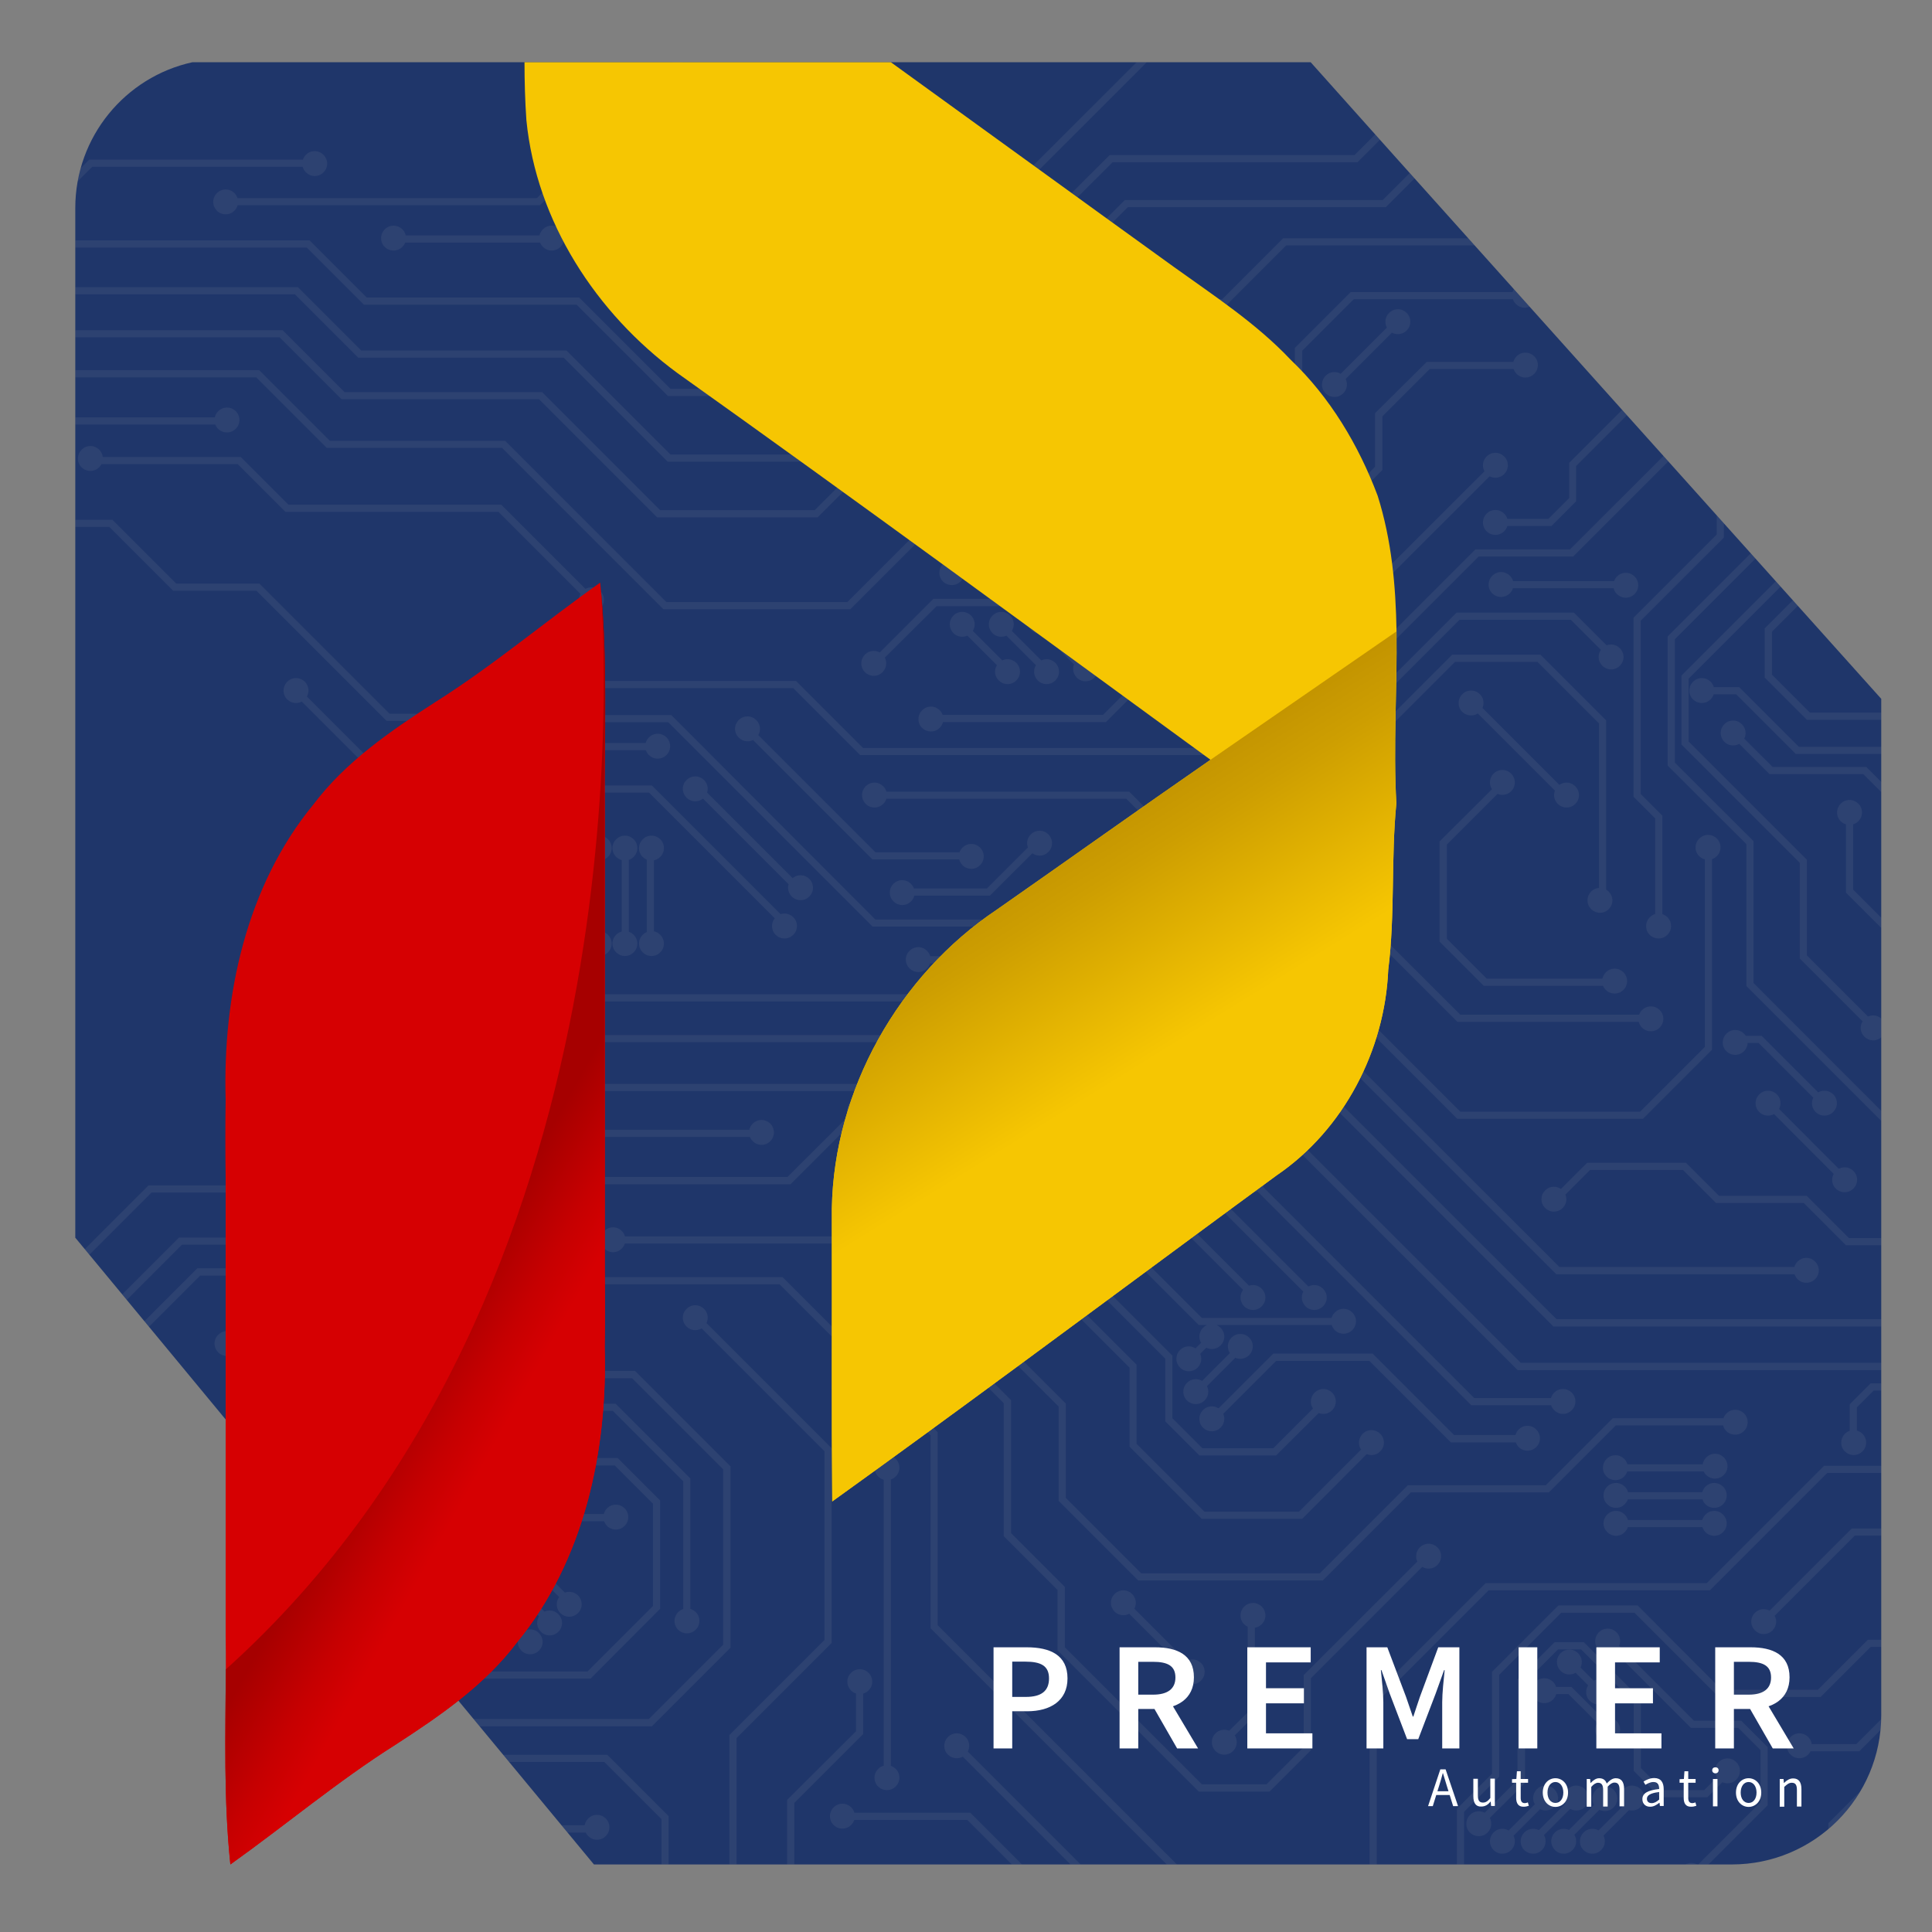 <?xml version="1.0" encoding="utf-8"?>
<!-- Generator: Adobe Illustrator 26.5.0, SVG Export Plug-In . SVG Version: 6.00 Build 0)  -->
<svg version="1.1" id="Layer_1" xmlns="http://www.w3.org/2000/svg" xmlns:xlink="http://www.w3.org/1999/xlink" x="0px" y="0px"
	 viewBox="0 0 1024 1024" style="enable-background:new 0 0 1024 1024;" xml:space="preserve">
<rect x="0" y="0" width="1024" height="1024" fill="#808080" stroke="none"/>
<style type="text/css">
	.st0{fill:#1F366A;}
	.st1{clip-path:url(#SVGID_00000166655405464229570910000005553143218722090123_);fill:#ACACAC;fill-opacity:0.1;}
	.st2{fill:#FFFFFF;}
	.st3{fill:#F6C602;}
	.st4{fill:#D60002;}
	.st5{fill:url(#SVGID_00000137133834827981712160000013352662266148081817_);}
	.st6{fill:url(#SVGID_00000059296383796174918810000015601099711211715228_);}
</style>
<path class="st0" d="M740.2,83.9L694.7,33H101.9c-35.5,7.8-62,39.5-62,77.3v544.1v1.6l81.4,98.4L261,923.2l53.8,65h603.1
	c43.7,0,79.2-35.4,79.2-79.2V654.4v-284L740.2,83.9z"/>
<g>
	<defs>
		<path id="SVGID_1_" d="M740.2,83.9L694.7,33H101.9c-35.5,7.8-62,39.5-62,77.3v544.1v1.6l81.4,98.4L261,923.2l53.8,65h603.1
			c43.7,0,79.2-35.4,79.2-79.2V654.4v-284L740.2,83.9z"/>
	</defs>
	<clipPath id="SVGID_00000065778384212409798220000000774076796545678524_">
		<use xlink:href="#SVGID_1_"  style="overflow:visible;"/>
	</clipPath>
	<path style="clip-path:url(#SVGID_00000065778384212409798220000000774076796545678524_);fill:#ACACAC;fill-opacity:0.1;" d="
		M1040.5,726.2H804.4L677.3,599.1H552.1l-46.7-46.7h-234l-45.5-45.5l2.7-2.7l44.4,44.4h234l46.7,46.7h125.2L806,722.3h234.5V726.2z
		 M1053.2,699.2H825L691.8,566.1H557.9L518.8,527H291.9l-17.7-17.7l-2.7,2.7l18.8,18.8h226.9l39.1,39.1h133.9l133.2,133.2h229.8
		V699.2z M301.2,364.7h119.2l35.5,35.5h222.6l105.2-105.2h50.1l231.3-231.3l-2.7-2.7L832.1,291.2H782L676.8,396.4H457.4l-35.5-35.5
		H299.6l-46.7,46.7h-51.8l-43.1-43.1l-2.7,2.7l44.3,44.3h55L301.2,364.7z M1049,640.7L929.4,521v-75.2l-41.7-41.6v-65.4l51.4-51.4
		v-64.6l45.8-45.8h78.7v-3.8h-80.2l-48.1,48.1v64.6l-51.4,51.4v68.5l41.7,41.6v75.2l120.8,120.8L1049,640.7z M907.4,556.4V448.9
		h-3.8v106l-34.3,34.3H774l-58.4-58.4h-90.9v3.8h89.3l58.4,58.4h98.4L907.4,556.4z M874.8,537.8H774l-75.4-75.3v-39.1l72.6-72.6
		h43.7l32.6,32.6v95h3.8v-96.6L816.5,347h-46.8l-74.8,74.8v42.2l77.6,77.6h102.4V537.8z M830.7,420.2L781,370.5l-2.7,2.7l49.7,49.7
		L830.7,420.2z M855.6,518.7H788l-21.1-21.1v-50l32.1-32.1l-2.7-2.7L763,446v53.1l23.4,23.4h69.2V518.7z M96.5,659.7h52.6l57.1-57.1
		h198.7v-3.8H204.6l-57.1,57.1H94.9l-43.9,43.9h-229l-33.8-33.8h-44.1l-69-69h-134.6v3.8h133l69,69h44.1l33.8,33.8H52.6L96.5,659.7z
		 M247.7,378.3h-41.2l-69-69H93.4l-33.8-33.8h-232.2l-43.9,43.9h-52.6l-57.1,57.1h-198.7v3.8h200.3l57.1-57.1h52.6l43.9-43.9H58
		l33.8,33.8h44.1l69,69h42.8V378.3z M1065.2,463.6l-63.4-67.8h-48.4l-31.6-31.6h-22v3.8h20.4l31.6,31.6h48.4l62.2,66.6L1065.2,463.6
		z M995.5,544.2l-37.8-37.8v-50.7L895,393v-33.3l92.9-92.9h52.8V263h-54.4l-95.1,95.1v36.5l62.7,62.7V508l38.9,38.9L995.5,544.2z
		 M1054.6,502.2l-51.2-51.2v-30.3l-14.2-14.2h-49.7L920,387l-2.7,2.7l20.6,20.6h49.7l12,12v30.3l52.3,52.3L1054.6,502.2z
		 M1034.2,405.1l-27.4-27.4h-47.5l-20.1-20.1v-22.8l57-57l7.1,7.1v58l44.9,44.9l2.7-2.7l-43.8-43.8v-58l-11-11l-60.8,60.8v26
		l22.4,22.4h47.5l26.3,26.3L1034.2,405.1z M708.1,513.3l-55.4-55.4h-85.3l-29.5,29.5h-73.9L355.8,379h-55.1l-72,72h-72v3.8h73.6
		l72-72h51.9l108.3,108.3h77l29.5-29.5h82.1l54.3,54.3L708.1,513.3z M318.2,397.6h31v-3.8h-32.6l-76.5,76.5h-83.4v3.8h85
		L318.2,397.6z M418.8,489.6l-73.3-73.3h-27.4l-39.9,39.9l2.7,2.7l38.8-38.8h24.3l72.2,72.2L418.8,489.6z M425.5,470.8l-56-56
		l-2.7,2.7l56,56L425.5,470.8z M552.2,447.2l-2.7-2.7l-26.4,26.4h-45v3.8h46.6L552.2,447.2z M514.6,451.7h-50.6l-66.5-66.5l-2.7,2.7
		l67.6,67.6h52.1V451.7z M663.1,435.5h-48.7l-15.9-15.9H463.3v3.8H597l15.9,15.9h50.3V435.5z M881.1,432.3l-11.5-11.5V329l44.1-44.1
		v-36.6h-3.8v35l-44.1,44.1v94.9l11.5,11.5V491h3.8V432.3z M860.8,308h-65.4v3.8h65.4V308z M773.6,328.5h59l21.6,21.6l2.7-2.7
		l-22.7-22.7h-62.2l-43.4,43.4l2.7,2.7L773.6,328.5z M1008.6,497.9l-26.4-26.4v-41.1h-3.8v42.7l26.4,26.4V570h3.8V497.9z M979,623.9
		l-40.4-40.5l-2.7,2.7l40.4,40.5L979,623.9z M968.1,583.4l-34.4-34.4h-15v3.8h13.4l33.2,33.2L968.1,583.4z M956.8,671.5H826.5
		L709.2,554.3l-2.7,2.7l118.4,118.4h131.9V671.5z M1045.5,656.2H980l-22.4-22.4h-46.5l-17.5-17.5h-52.4l-19.2,19.2l2.7,2.7
		l18.1-18.1h49.2l17.5,17.5H956l22.4,22.4h67.1V656.2z M581.2,488.1h55.7l16.8,16.8l2.7-2.7l-17.9-17.9h-58.8l-22.5,22.5h-70.1v3.8
		h71.7L581.2,488.1z M346.6,448.9h-3.8v51.7h3.8V448.9z M333.3,448.7h-3.8v51.7h3.8V448.7z M320,448.5h-3.8v51.7h3.8V448.5z
		 M-315.8,664.3l-2.7-2.7L-386,729l2.7,2.7L-315.8,664.3z M-330.6,649l-2.7-2.7l-67.4,67.4l2.7,2.7L-330.6,649z M-345.4,633.8
		l-2.7-2.7l-67.4,67.4l2.7,2.7L-345.4,633.8z M794.2,247.8l-2.7-2.7l-97.2,97.1h-46.6l-60.1-60.1H486.1l-37,37h-95.9l-85.5-85.5
		h-92.9l-37.4-37.4h-178v3.8h176.4l37.4,37.4h92.9l85.5,85.5h99.1l37-37H586l60.1,60.1h49.8L794.2,247.8z M597.8,109.8h136.7
		L802.3,42l-2.7-2.7L732.9,106H596.2L431.8,270.4h-81.9l-62.6-62.6H182.6L149.8,175h-265.8v3.8h264.2l32.8,32.8h104.7l62.6,62.6
		h85.1L597.8,109.8z M589.7,86h129.8l55.8-55.8l-2.7-2.7l-54.7,54.7H588.1L429.3,240.9h-73.9l-55.1-55.1H191.5l-33.6-33.6h-344.7
		v3.8h343.1l33.6,33.6h108.9l55.1,55.1h77L589.7,86z M-271,293.8V182.2l51-51h382.6l30.3,30.3h112.7l48.4,48.4h76.9L610.6,30.2
		l-2.7-2.7L429.2,206.1h-73.8l-48.4-48.4H194.4l-30.3-30.3h-385.8l-53.2,53.2v111.6l-64.1,64.1h-139.9v3.8h141.5L-271,293.8z
		 M-389.1,250v-68.6h-3.8v67l-85,85l2.7,2.7L-389.1,250z M-437.8,241.1v-73.7l59.9-59.9h71v-3.8h-72.5l-62.2,62.2v73.7l-36.6,36.6
		l2.7,2.7L-437.8,241.1z M-402.5,108.7V79.5l49.3-49.3l-2.7-2.7l-50.4,50.4v29.2l-17.9,17.9h-35.2v3.8h36.8L-402.5,108.7z
		 M-428.4,70.6l45.8-45.8l-2.7-2.7L-432.2,69v33.5h3.8V70.6z M-255.1,189.6l30.6-30.6h17.2l19.7,19.7h38.2l21.2,21.2h60.6l25.1,25.1
		h162.6v-3.8h-161L-66,196.1h-60.6l-21.2-21.2h-38.2l-19.7-19.7h-20.3l-32.8,32.8v100.1h3.8V189.6z M-152.5,191.7h-33.6l-24.9-24.9
		l-2.7,2.7l26.1,26.1h35.1V191.7z M-70.9,206.5h-124.4l-28.1-28.1l-2.7,2.7l29.2,29.2h126V206.5z M314.6,316.4l-48.9-48.9H152.9
		l-25.3-25.3H48.1v3.8H126l25.3,25.3h112.9l47.7,47.7L314.6,316.4z M835.4,265.7v-18.7l33.3-33.3V172l35.3-35.3V32.5h-3.8v102.6
		L865,170.4V212l-33.3,33.3v18.7L820.7,275h-27.9v3.8h29.5L835.4,265.7z M923.8,149.9V95H920v53.3l-35.5,35.5l2.7,2.7L923.8,149.9z
		 M987.9,74.3h46.9v-3.8h-48.4L964,92.9H938l-16.3-16.3l-2.7,2.7l17.5,17.5h29.1L987.9,74.3z M999.9,37.2l-2.7-2.7l-38.4,38.4h-21.6
		v3.8h23.1L999.9,37.2z M1008.2,93.5l-2.7-2.7L904.1,192.2l2.7,2.7L1008.2,93.5z M936.2,119l10.3-10.3h26.9v-3.8h-28.5l-12.6,12.6
		v28.5h3.8V119z M944,146.7v-16.3l15.3-15.3l-2.7-2.7l-16.4,16.4v16.3l-32.3,32.3l2.7,2.7L944,146.7z M1032.2,162.1h-28.4l-8.1-8.1
		v-9.9l41.9-41.9l-2.7-2.7l-43,43v13l10.4,10.4h30V162.1z M1032.9,158.4h-22.1l-4.4-4.4v-9.1l29.7-29.7l-2.7-2.7l-30.9,30.9v12.3
		l6.7,6.7h23.7V158.4z M1035.4,152l-15.9-15.9l-14.6,14.6h22.2V149l5.7,5.7L1035.4,152z M1019.4,141.4l5.4,5.4h-10.7L1019.4,141.4z
		 M729.7,902.2l59.3-59.3h117.3l62.2-62.2h106.2v-3.8H966.8l-62.2,62.2H787.4l-61.5,61.5v100.5h3.8V902.2z M747.8,791h73.1
		l35.5-35.5h63.1v-3.8h-64.7l-35.5,35.5h-73.1l-46.7,46.7h-94.6l-40-40v-50l-43.5-43.5v-68.8l-57.1-57.1H226.2l-27.3-27.3h-42.2v3.8
		h40.7l27.3,27.3h238.1l54.8,54.8V702l43.5,43.5v50l42.2,42.2h97.8L747.8,791z M729.1,766l-2.7-2.7l-37.9,37.9h-50.1l-36-36v-41.9
		l-45.2-45.2v-43.5L529.7,607l-2.7,2.7l26.5,26.5v43.5l45.2,45.2v41.9l38.2,38.2h53.3L729.1,766z M829.4,741h-48L664.5,624.1
		l-2.7,2.7l118,118h49.6V741z M810.9,760.6h-40.2l-43.2-43.2h-52.6l-33.3,33.3l2.7,2.7l32.1-32.1h49.4l43.2,43.2h41.8V760.6z
		 M704,743.9l-2.7-2.7l-26.4,26.4h-37.6l-15.9-15.9v-33.2l-36.4-36.4v-42.3l-14.1-14.1l-2.7,2.7l13,13v42.3l36.4,36.4v33.2
		l18.1,18.1h40.7L704,743.9z M698.1,686.5l-59.3-59.3l-2.7,2.7l59.3,59.3L698.1,686.5z M667.1,686.5l-59.3-59.3l-2.7,2.7l59.3,59.3
		L667.1,686.5z M711.9,698.5H637l-31.8-31.8l-2.7,2.7l32.9,32.9h76.5V698.5z M659.5,714.9l-2.7-2.7l-24.2,24.2l2.7,2.7L659.5,714.9z
		 M645.5,708.2l-2.7-2.7l-12.4,12.4l2.7,2.7L645.5,708.2z M387.2,873.3v-96.1l-50.6-50.6H213.1l-34.5,34.5H96.1l-22.1-22.1H-106
		l-31.4,31.4h-100.3l-17.5-17.5v-24.8l22.8-22.8l-2.7-2.7l-23.9,23.9v28l19.8,19.8h103.5l31.4-31.4H72.5L94.6,765h85.6l34.5-34.5
		H335l48.3,48.3v92.9l-39.4,39.4H162.8l-29.3-29.3H30.3L-52,799.5h-136.6l-46,46h-71.6l-20.7-20.7v-61.6l80.1-80.1h19.5l39.5,39.5
		H59.6l46.5-46.5h52.8l48.4-48.4H419l37.9-37.9l-2.7-2.7l-36.8,36.7H205.8l-48.4,48.4h-52.8L58,718.8h-244.1l-39.5-39.5h-22.6
		l-82.4,82.4v64.8l22.9,22.9h74.7l46-46h133.4l82.3,82.3h103.2l29.3,29.3h184.3L387.2,873.3z M365.8,783.5l-39.5-39.5h-99.8
		l-32.9,32.9H86.2l-20.3-20.3H-95.6v3.8H64.3l20.3,20.3h110.6l32.9-32.9h96.7l37.3,37.3v75.3h3.8V783.5z M349.9,852.7v-57.4
		l-22.5-22.5h-42.1l-13.7-13.7h-36.3l-36.2,36.2H83.5l-13.3-13.3H41.5l-18.2,18.2H-8.2L-36.5,772h-59.2v3.8h57.6l28.3,28.3h34.6
		L43,785.9h25.7L82,799.2h118.7l36.2-36.2H270l13.7,13.7h42.1l20.3,20.3v54.2l-34.7,34.7h-78.6l-27-27v-31.7l46.7-46.7H270
		l25.8,25.8h30.8v-3.8h-29.2l-25.8-25.8H251l-49,49v34.8l29.2,29.2H313L349.9,852.7z M80.3,632.1h65l37.7-37.7l-2.7-2.7l-36.6,36.6
		h-65l-37.3,37.3H-137l-33.6-33.6h-42.1l-81.3-81.3h-38.5l-17.4,17.4h-148.1v3.8h149.7l17.4-17.4h35.4l81.3,81.3h42.1l33.6,33.6H43
		L80.3,632.1z M1040.6,943.7l-2.7-2.7L992,986.8l2.7,2.7L1040.6,943.7z M973,983.4v-15.6l21.1-21.1h16.1l23.3-23.3l-2.7-2.7
		l-22.2,22.2h-16.1l-23.4,23.4v15.6l-26.7,26.7l2.7,2.7L973,983.4z M1001.9,956.8l-2.7-2.7l-17.9,17.9l2.7,2.7L1001.9,956.8z
		 M776,960.3l18.6-18.6v-54l32.9-32.9h38.8l44.6,44.6h54.1l26.5-26.5h24.1l29.9,29.9l2.7-2.7l-31-31H990l-26.5,26.5h-51L868,850.9
		h-42l-35.2,35.2v54l-18.6,18.6v42.4h3.8V960.3z M936.9,956.8v-30.8l-14-14h-25.1l-43.6-43.6l-2.7,2.7l44.7,44.7h25.1l11.8,11.8
		v27.6l-37.5,37.5l2.7,2.7L936.9,956.8z M1011,902.7l-2.7-2.7l-24.4,24.4H955v3.8h30.5L1011,902.7z M808.3,945v-53.3l17.5-17.5H838
		l27.9,27.9v36.5l14,14h25l12.9-12.9l-2.7-2.7l-11.8,11.8h-21.9l-11.7-11.7v-36.5l-30.2-30.2h-15.5l-19.7,19.7v53.3l-21.9,21.9
		l2.7,2.7L808.3,945z M854,915.2l-21.1-21.1h-14.3v3.8h12.7l19.9,19.9L854,915.2z M848.8,894.9l-15.7-15.7l-2.7,2.7l15.7,15.7
		L848.8,894.9z M868.4,954.4l-2.7-2.7l-22.9,22.9l2.7,2.7L868.4,954.4z M852.5,954.4l-2.7-2.7l-22.9,22.9l2.7,2.7L852.5,954.4z
		 M836.6,954.4l-2.7-2.7L811,974.6l2.7,2.7L836.6,954.4z M820.8,954.4l-2.7-2.7l-22.9,22.9l2.7,2.7L820.8,954.4z M404.1-9l-2.7-2.7
		L284.6,105H119.7v3.8h166.5L404.1-9z M48.9,88.4h119.6v-3.8H47.3l-22.7,22.7h-147.9v3.8H26.1L48.9,88.4z M-311.2,259v-95.2
		l76.7-76.7h160.1l53.2-53.2l-2.7-2.7l-52.1,52.1h-160.1l-79,79v95.2l-72.3,72.3l2.7,2.7L-311.2,259z M-363.8,143h-3.8v115.3h3.8
		V143z M-336,153.3h-3.8v79.4h3.8V153.3z M473.5,96.3l-2.7-2.7l-60,60h-65.3L314.8,123l-2.7,2.7l31.8,31.8h68.4L473.5,96.3z
		 M293.4,124.8h-85.7v3.8h85.7V124.8z M399.1,117.4l-36-36l-2.7,2.7l36,36L399.1,117.4z M362.3,126.9L335,99.5l-2.7,2.7l27.3,27.3
		L362.3,126.9z M460.9,142.5l-2.7-2.7l-34.9,34.9h-59.8v3.8h61.4L460.9,142.5z M619.1,339.3l-37.7-37.7h-77.1v3.8h75.5l36.6,36.6
		L619.1,339.3z M496.4,321.3h76.5l12.6,12.6l2.7-2.7l-13.8-13.8h-79.7l-32.9,32.9l2.7,2.7L496.4,321.3z M604.8,364h69.8v-3.8h-71.3
		l-18.7,18.7h-92.5v3.8h94.1L604.8,364z M578,355.5l-25.3-25.3l-2.7,2.7l25.3,25.3L578,355.5z M557.4,355.5l-25.3-25.3l-2.7,2.7
		l25.3,25.3L557.4,355.5z M536.7,355.5l-25.3-25.3l-2.7,2.7l25.3,25.3L536.7,355.5z M909.2,805.6h-52.5v3.8h52.5V805.6z M909,790.9
		h-52.5v3.8H909V790.9z M908.8,776.1h-52.5v3.8h52.5V776.1z M282.4,868.9l-37.1-37.1l-2.7,2.7l37.1,37.1L282.4,868.9z M292.8,858.4
		l-37.1-37.1L253,824l37.1,37.1L292.8,858.4z M303.1,847.8L266,810.7l-2.7,2.7l37.1,37.1L303.1,847.8z M690.2,236.9v-51l27.3-27.3
		h91.2v-3.8h-92.8l-29.6,29.6v51l-31,31h-36.8l-31-31h-62.9v3.8h61.3l31,31h40L690.2,236.9z M732.7,249.1v-28.4l25.1-25.1h50.9v-3.8
		h-52.5L728.8,219v28.4L677.3,299h-40.4v3.8h42L732.7,249.1z M742.4,171.7l-2.7-2.7l-33.6,33.6l2.7,2.7L742.4,171.7z M675.9,213.8
		l-2.7-2.7l-25.9,25.9h-37.4v3.8h39L675.9,213.8z M876.7,122.3V86.8h-3.8v33.9l-25.5,25.5l2.7,2.7L876.7,122.3z M581.6,162.4h67.8
		l32.3-32.3h123.8L837,98.5h18.6v-3.8h-20.2l-31.6,31.6H680.1l-32.3,32.3H580L477.4,261.2l2.7,2.7L581.6,162.4z M316.6,967.4H140.2
		L102.8,930H9.9l-85.5-85.5h-99.1l-37,37h-98.2l-60.1-60.1h-49.8l-98.3,98.3l2.7,2.7l97.1-97.1h46.6l60.1,60.1h101.4l37-37h95.9
		l85.5,85.5h92.9l37.4,37.4h178V967.4z M-410.3,983.1v-51l31-31h36.8l31,31h62.9v-3.8h-61.3l-31-31h-40l-33.3,33.3v51l-27.3,27.3
		h-91.2v3.8h92.8L-410.3,983.1z M-452.8,948.3v-28.4l51.5-51.5h40.4v-3.8h-42l-53.8,53.8v28.4l-25.1,25.1h-50.9v3.8h52.5
		L-452.8,948.3z M-527.8,1041.1H-404l32.3-32.3h67.8l102.6-102.6l-2.7-2.7l-101.5,101.5h-67.8l-32.3,32.3h-123.8l-31.6,31.6h-18.6
		v3.8h20.2L-527.8,1041.1z M650.6,197.2l-15.9-15.9h-50.3l-29.7,29.7l2.7,2.7l28.6-28.6h47.2l13.7,13.7v24.3h3.8V197.2z
		 M627.2,217.4L610,200.2h-23v3.8h21.4l16.1,16.1L627.2,217.4z M639.4,1003.8L497,861.4V759.1l-82.2-82.2H226.4l-33.3,33.3h-73v3.8
		h74.6l33.3-33.3h185.2l80,80V863l143.5,143.5L639.4,1003.8z M496.5,655.3H324.8v3.8h171.8V655.3z M285.2,655.3h-65.4v3.8h65.4
		V655.3z M390.4,921.2l50.4-50.4V767.6l-70.7-70.7l-2.7,2.7l69.6,69.6v100l-50.4,50.4v119.6h3.8V921.2z M472.2,778.4h-3.8v164h3.8
		V778.4z M421.1,955.5l36.4-36.4v-29.2h-3.8v27.7L417.2,954v68.6h3.8V955.5z M594.7,1010.1l-86.3-86.3l-2.7,2.7l86.3,86.3
		L594.7,1010.1z M557.9,1004.4l-43.6-43.6h-67.7v3.8h66.1l42.5,42.5L557.9,1004.4z M694.8,927.7v-38.2l63.5-63.5l-2.7-2.7L691,887.8
		v38.2l-19.7,19.7H637l-72.6-72.6v-32l-28.5-28.5v-70.5L480.7,687l-2.7,2.7l54,54v70.5l28.5,28.5v32l74.9,74.9h37.5L694.8,927.7z
		 M665.1,909.2v-52.9h-3.8v51.3L646.8,922l2.7,2.7L665.1,909.2z M633.1,884.5L595.6,847l-2.7,2.7l37.5,37.5L633.1,884.5z
		 M983.1,813.9H1088v-3.8H981.5l-48.2,48.2l2.7,2.7L983.1,813.9z M-128.8,939.8v-32.2l-23.3-23.3v-17.3l7.2-7.2h48.5l35.9,35.9V922
		l-29,29h-25.3v3.8H-88l31.3-31.3v-29.4l-38.2-38.2h-51.6l-9.4,9.4v20.4l23.3,23.3v29.1l-14.8,14.8h-39.5v3.8h41.1L-128.8,939.8z
		 M-77.5,913.3v-21.2l-20-20h-33.7v3.8H-99l17.7,17.7v18L-97,927.4l2.7,2.7L-77.5,913.3z M-110,889.9h-3.8v26.6h3.8V889.9z
		 M144.7,1009.4L91,955.6H50.2l-14,14h-76.8v3.8h78.4l14-14h37.6l52.6,52.6L144.7,1009.4z M-33.5,933.2h16.9L-1.9,948h71v-3.8H-0.3
		L-15,929.4h-20.1l-85.9,85.9l2.7,2.7L-33.5,933.2z M354.4,962.6l-32.5-32.5H153.8l-26.2-26.2H20.8l-85.1-85.1h-111.1v3.8h109.5
		l85.1,85.1H126l26.2,26.2h168.1l30.3,30.3v46.5h3.8V962.6z M-204.7,846.6l-2.7-2.7l-19.9,19.9h-77v3.8h78.6L-204.7,846.6z
		 M984.2,745.9l8.9-8.9h90.1v-3.8h-91.7l-11.1,11.1v20.7h3.8V745.9z M993.2,995.8c3.7,0,6.6-3,6.6-6.6c0-3.7-3-6.6-6.6-6.6
		c-3.7,0-6.6,3-6.6,6.6C986.6,992.8,989.5,995.8,993.2,995.8z M1039.4,948.8c3.7,0,6.6-3,6.6-6.6c0-3.7-3-6.6-6.6-6.6
		s-6.6,3-6.6,6.6C1032.7,945.9,1035.7,948.8,1039.4,948.8z M1032,928.9c3.7,0,6.6-3,6.6-6.6s-3-6.6-6.6-6.6s-6.6,3-6.6,6.6
		S1028.3,928.9,1032,928.9z M1001,962.1c3.7,0,6.6-3,6.6-6.6s-3-6.6-6.6-6.6c-3.7,0-6.6,3-6.6,6.6S997.3,962.1,1001,962.1z
		 M982.5,979.9c3.7,0,6.6-3,6.6-6.6c0-3.7-3-6.6-6.6-6.6c-3.7,0-6.6,3-6.6,6.6C975.8,976.9,978.8,979.9,982.5,979.9z M943.7,1016.4
		c3.7,0,6.6-3,6.6-6.6c0-3.7-3-6.6-6.6-6.6c-3.7,0-6.6,3-6.6,6.6C937.1,1013.5,940,1016.4,943.7,1016.4z M896.4,1000.6
		c3.7,0,6.6-3,6.6-6.6c0-3.7-3-6.6-6.6-6.6s-6.6,3-6.6,6.6C889.8,997.6,892.7,1000.6,896.4,1000.6z M915.6,945.2
		c3.7,0,6.6-3,6.6-6.6s-3-6.6-6.6-6.6c-3.7,0-6.6,3-6.6,6.6S912,945.2,915.6,945.2z M953.7,931.9c3.7,0,6.6-3,6.6-6.6
		c0-3.7-3-6.6-6.6-6.6c-3.7,0-6.6,3-6.6,6.6C947,928.9,950,931.9,953.7,931.9z M1007.6,907.5c3.7,0,6.6-3,6.6-6.6
		c0-3.7-3-6.6-6.6-6.6c-3.7,0-6.6,3-6.6,6.6C1001,904.5,1003.9,907.5,1007.6,907.5z M1047.1,907.5c3.7,0,6.6-3,6.6-6.6
		c0-3.7-3-6.6-6.6-6.6c-3.7,0-6.6,3-6.6,6.6C1040.5,904.5,1043.5,907.5,1047.1,907.5z M934.8,866.1c3.7,0,6.6-3,6.6-6.6
		s-3-6.6-6.6-6.6c-3.7,0-6.6,3-6.6,6.6S931.2,866.1,934.8,866.1z M865,959.6c3.7,0,6.6-3,6.6-6.6s-3-6.6-6.6-6.6
		c-3.7,0-6.6,3-6.6,6.6S861.3,959.6,865,959.6z M844,982.5c3.7,0,6.6-3,6.6-6.6c0-3.7-3-6.6-6.6-6.6c-3.7,0-6.6,3-6.6,6.6
		C837.3,979.5,840.3,982.5,844,982.5z M850.6,959.9c3.7,0,6.6-3,6.6-6.6c0-3.7-3-6.6-6.6-6.6s-6.6,3-6.6,6.6
		C844,957,846.9,959.9,850.6,959.9z M828.8,982.5c3.7,0,6.6-3,6.6-6.6c0-3.7-3-6.6-6.6-6.6c-3.7,0-6.6,3-6.6,6.6
		C822.2,979.5,825.1,982.5,828.8,982.5z M812.6,982.5c3.7,0,6.6-3,6.6-6.6c0-3.7-3-6.6-6.6-6.6c-3.7,0-6.6,3-6.6,6.6
		C805.9,979.5,808.9,982.5,812.6,982.5z M796.3,982.5c3.7,0,6.6-3,6.6-6.6c0-3.7-3-6.6-6.6-6.6c-3.7,0-6.6,3-6.6,6.6
		C789.7,979.5,792.6,982.5,796.3,982.5z M835.5,959.6c3.7,0,6.6-3,6.6-6.6s-3-6.6-6.6-6.6c-3.7,0-6.6,3-6.6,6.6
		S831.8,959.6,835.5,959.6z M819.2,959.6c3.7,0,6.6-3,6.6-6.6s-3-6.6-6.6-6.6c-3.7,0-6.6,3-6.6,6.6S815.5,959.6,819.2,959.6z
		 M818.5,902.7c3.7,0,6.6-3,6.6-6.6c0-3.7-3-6.6-6.6-6.6c-3.7,0-6.6,3-6.6,6.6C811.8,899.7,814.8,902.7,818.5,902.7z M852.1,923.4
		c3.7,0,6.6-3,6.6-6.6c0-3.7-3-6.6-6.6-6.6c-3.7,0-6.6,3-6.6,6.6C845.4,920.4,848.4,923.4,852.1,923.4z M847.3,903.4
		c3.7,0,6.6-3,6.6-6.6c0-3.7-3-6.6-6.6-6.6c-3.7,0-6.6,3-6.6,6.6C840.6,900.4,843.6,903.4,847.3,903.4z M831.8,887.5
		c3.7,0,6.6-3,6.6-6.6s-3-6.6-6.6-6.6c-3.7,0-6.6,3-6.6,6.6S828.1,887.5,831.8,887.5z M852.1,876.4c3.7,0,6.6-3,6.6-6.6
		c0-3.7-3-6.6-6.6-6.6c-3.7,0-6.6,3-6.6,6.6C845.4,873.5,848.4,876.4,852.1,876.4z M774.1,1007.2c3.7,0,6.6-3,6.6-6.6
		c0-3.7-3-6.6-6.6-6.6s-6.6,3-6.6,6.6C767.5,1004.2,770.5,1007.2,774.1,1007.2z M783.8,973.2c3.7,0,6.6-3,6.6-6.6
		c0-3.7-3-6.6-6.6-6.6c-3.7,0-6.6,3-6.6,6.6C777.1,970.3,780.1,973.2,783.8,973.2z M727.6,1007.2c3.7,0,6.6-3,6.6-6.6
		c0-3.7-3-6.6-6.6-6.6c-3.7,0-6.6,3-6.6,6.6C721,1004.2,723.9,1007.2,727.6,1007.2z M757.2,831.4c3.7,0,6.6-3,6.6-6.6
		c0-3.7-3-6.6-6.6-6.6c-3.7,0-6.6,3-6.6,6.6C750.5,828.4,753.5,831.4,757.2,831.4z M648.9,930c3.7,0,6.6-3,6.6-6.6
		c0-3.7-3-6.6-6.6-6.6c-3.7,0-6.6,3-6.6,6.6C642.3,927,645.2,930,648.9,930z M664.1,862.8c3.7,0,6.6-3,6.6-6.6c0-3.7-3-6.6-6.6-6.6
		c-3.7,0-6.6,3-6.6,6.6C657.4,859.8,660.4,862.8,664.1,862.8z M631.9,892.7c3.7,0,6.6-3,6.6-6.6c0-3.7-3-6.6-6.6-6.6
		c-3.7,0-6.6,3-6.6,6.6C625.3,889.7,628.3,892.7,631.9,892.7z M595.4,856.1c3.7,0,6.6-3,6.6-6.6s-3-6.6-6.6-6.6s-6.6,3-6.6,6.6
		S591.7,856.1,595.4,856.1z M507.1,931.9c3.7,0,6.6-3,6.6-6.6c0-3.7-3-6.6-6.6-6.6c-3.7,0-6.6,3-6.6,6.6
		C500.4,928.9,503.4,931.9,507.1,931.9z M470.1,948.8c3.7,0,6.6-3,6.6-6.6c0-3.7-3-6.6-6.6-6.6s-6.6,3-6.6,6.6
		C463.5,945.9,466.4,948.8,470.1,948.8z M446.5,969.2c3.7,0,6.6-3,6.6-6.6c0-3.7-3-6.6-6.6-6.6c-3.7,0-6.6,3-6.6,6.6
		C439.8,966.2,442.8,969.2,446.5,969.2z M419.1,1029c3.7,0,6.6-3,6.6-6.6c0-3.7-3-6.6-6.6-6.6c-3.7,0-6.6,3-6.6,6.6
		C412.5,1026,415.5,1029,419.1,1029z M388.5,1045.6c3.7,0,6.6-3,6.6-6.6s-3-6.6-6.6-6.6c-3.7,0-6.6,3-6.6,6.6
		S384.8,1045.6,388.5,1045.6z M352.6,1015.7c3.7,0,6.6-3,6.6-6.6c0-3.7-3-6.6-6.6-6.6c-3.7,0-6.6,3-6.6,6.6
		C346,1012.7,349,1015.7,352.6,1015.7z M316.4,975.1c3.7,0,6.6-3,6.6-6.6c0-3.7-3-6.6-6.6-6.6s-6.6,3-6.6,6.6
		C309.8,972.1,312.8,975.1,316.4,975.1z M281,876.8c3.7,0,6.6-3,6.6-6.6s-3-6.6-6.6-6.6s-6.6,3-6.6,6.6S277.3,876.8,281,876.8z
		 M291.3,866.8c3.7,0,6.6-3,6.6-6.6s-3-6.6-6.6-6.6s-6.6,3-6.6,6.6S287.7,866.8,291.3,866.8z M301.7,856.9c3.7,0,6.6-3,6.6-6.6
		c0-3.7-3-6.6-6.6-6.6s-6.6,3-6.6,6.6C295,853.9,298,856.9,301.7,856.9z M244,839.9c3.7,0,6.6-3,6.6-6.6s-3-6.6-6.6-6.6
		c-3.7,0-6.6,3-6.6,6.6S240.4,839.9,244,839.9z M68.9,952.9c3.7,0,6.6-3,6.6-6.6c0-3.7-3-6.6-6.6-6.6s-6.6,3-6.6,6.6
		C62.3,949.9,65.3,952.9,68.9,952.9z M143.6,1017.2c3.7,0,6.6-3,6.6-6.6c0-3.7-3-6.6-6.6-6.6c-3.7,0-6.6,3-6.6,6.6
		C136.9,1014.2,139.9,1017.2,143.6,1017.2z M-40.8,978c3.7,0,6.6-3,6.6-6.6c0-3.7-3-6.6-6.6-6.6s-6.6,3-6.6,6.6
		C-47.4,975.1-44.4,978-40.8,978z M-114.7,959.6c3.7,0,6.6-3,6.6-6.6s-3-6.6-6.6-6.6s-6.6,3-6.6,6.6S-118.3,959.6-114.7,959.6z
		 M-119.8,1023.1c3.7,0,6.6-3,6.6-6.6c0-3.7-3-6.6-6.6-6.6s-6.6,3-6.6,6.6C-126.5,1020.1-123.5,1023.1-119.8,1023.1z M-186.7,960.7
		c3.7,0,6.6-3,6.6-6.6c0-3.7-3-6.6-6.6-6.6c-3.7,0-6.6,3-6.6,6.6C-193.3,957.7-190.4,960.7-186.7,960.7z M-202.6,911.5
		c3.7,0,6.6-3,6.6-6.6c0-3.7-3-6.6-6.6-6.6c-3.7,0-6.6,3-6.6,6.6C-209.2,908.6-206.2,911.5-202.6,911.5z M-249.9,936.3
		c3.7,0,6.6-3,6.6-6.6c0-3.7-3-6.6-6.6-6.6c-3.7,0-6.6,3-6.6,6.6C-256.5,933.3-253.5,936.3-249.9,936.3z M-361.1,873.1
		c3.7,0,6.6-3,6.6-6.6s-3-6.6-6.6-6.6s-6.6,3-6.6,6.6S-364.7,873.1-361.1,873.1z M-384.7,737.2c3.7,0,6.6-3,6.6-6.6
		c0-3.7-3-6.6-6.6-6.6c-3.7,0-6.6,3-6.6,6.6C-391.3,734.2-388.4,737.2-384.7,737.2z M-398.5,722.6c3.7,0,6.6-3,6.6-6.6
		c0-3.7-3-6.6-6.6-6.6c-3.7,0-6.6,3-6.6,6.6C-405.2,719.6-402.2,722.6-398.5,722.6z M-414.1,707.4c3.7,0,6.6-3,6.6-6.6
		c0-3.7-3-6.6-6.6-6.6s-6.6,3-6.6,6.6C-420.7,704.5-417.7,707.4-414.1,707.4z M-318.9,670.3c3.7,0,6.6-3,6.6-6.6
		c0-3.7-3-6.6-6.6-6.6s-6.6,3-6.6,6.6C-325.6,667.3-322.6,670.3-318.9,670.3z M-332.8,655.7c3.7,0,6.6-3,6.6-6.6s-3-6.6-6.6-6.6
		s-6.6,3-6.6,6.6S-336.5,655.7-332.8,655.7z M-348.3,640.6c3.7,0,6.6-3,6.6-6.6s-3-6.6-6.6-6.6c-3.7,0-6.6,3-6.6,6.6
		S-352,640.6-348.3,640.6z M-459.7,605.3c3.7,0,6.6-3,6.6-6.6c0-3.7-3-6.6-6.6-6.6c-3.7,0-6.6,3-6.6,6.6
		C-466.3,602.3-463.4,605.3-459.7,605.3z M-498.1,576.5c3.7,0,6.6-3,6.6-6.6c0-3.7-3-6.6-6.6-6.6s-6.6,3-6.6,6.6
		C-504.8,573.5-501.8,576.5-498.1,576.5z M-233.2,710.9c3.7,0,6.6-3,6.6-6.6c0-3.7-3-6.6-6.6-6.6c-3.7,0-6.6,3-6.6,6.6
		C-239.9,708-236.9,710.9-233.2,710.9z M-175.2,827.3c3.7,0,6.6-3,6.6-6.6s-3-6.6-6.6-6.6c-3.7,0-6.6,3-6.6,6.6
		S-178.9,827.3-175.2,827.3z M-95.4,781.9c3.7,0,6.6-3,6.6-6.6c0-3.7-3-6.6-6.6-6.6s-6.6,3-6.6,6.6
		C-102.1,778.9-99.1,781.9-95.4,781.9z M-95.8,764.9c3.7,0,6.6-3,6.6-6.6c0-3.7-3-6.6-6.6-6.6s-6.6,3-6.6,6.6
		C-102.5,761.9-99.5,764.9-95.8,764.9z M120.3,718.7c3.7,0,6.6-3,6.6-6.6s-3-6.6-6.6-6.6s-6.6,3-6.6,6.6S116.6,718.7,120.3,718.7z
		 M219.7,663.7c3.7,0,6.6-3,6.6-6.6c0-3.7-3-6.6-6.6-6.6c-3.7,0-6.6,3-6.6,6.6C213,660.7,216,663.7,219.7,663.7z M285.4,663.7
		c3.7,0,6.6-3,6.6-6.6c0-3.7-3-6.6-6.6-6.6s-6.6,3-6.6,6.6C278.8,660.7,281.7,663.7,285.4,663.7z M324.9,663.7c3.7,0,6.6-3,6.6-6.6
		c0-3.7-3-6.6-6.6-6.6s-6.6,3-6.6,6.6C318.3,660.7,321.3,663.7,324.9,663.7z M495.2,664c3.7,0,6.6-3,6.6-6.6c0-3.7-3-6.6-6.6-6.6
		s-6.6,3-6.6,6.6C488.6,661.1,491.6,664,495.2,664z M479.4,695.1c3.7,0,6.6-3,6.6-6.6c0-3.7-3-6.6-6.6-6.6c-3.7,0-6.6,3-6.6,6.6
		C472.7,692.1,475.7,695.1,479.4,695.1z M368.5,705c3.7,0,6.6-3,6.6-6.6c0-3.7-3-6.6-6.6-6.6s-6.6,3-6.6,6.6
		C361.9,702.1,364.9,705,368.5,705z M455.7,595c3.7,0,6.6-3,6.6-6.6c0-3.7-3-6.6-6.6-6.6s-6.6,3-6.6,6.6
		C449.1,592,452,595,455.7,595z M403.6,606.8c3.7,0,6.6-3,6.6-6.6c0-3.7-3-6.6-6.6-6.6s-6.6,3-6.6,6.6
		C397,603.8,400,606.8,403.6,606.8z M181.6,600.1c3.7,0,6.6-3,6.6-6.6s-3-6.6-6.6-6.6c-3.7,0-6.6,3-6.6,6.6S177.9,600.1,181.6,600.1
		z M156.5,555.8c3.7,0,6.6-3,6.6-6.6c0-3.7-3-6.6-6.6-6.6c-3.7,0-6.6,3-6.6,6.6C149.8,552.8,152.8,555.8,156.5,555.8z M227.1,511.1
		c3.7,0,6.6-3,6.6-6.6s-3-6.6-6.6-6.6c-3.7,0-6.6,3-6.6,6.6S223.4,511.1,227.1,511.1z M156.5,479.3c3.7,0,6.6-3,6.6-6.6
		c0-3.7-3-6.6-6.6-6.6c-3.7,0-6.6,3-6.6,6.6C149.8,476.3,152.8,479.3,156.5,479.3z M156.9,460.5c3.7,0,6.6-3,6.6-6.6
		c0-3.7-3-6.6-6.6-6.6c-3.7,0-6.6,3-6.6,6.6C150.2,457.5,153.2,460.5,156.9,460.5z M156.9,372.6c3.7,0,6.6-3,6.6-6.6
		c0-3.7-3-6.6-6.6-6.6c-3.7,0-6.6,3-6.6,6.6C150.2,369.6,153.2,372.6,156.9,372.6z M249.6,386.2c3.7,0,6.6-3,6.6-6.6s-3-6.6-6.6-6.6
		c-3.7,0-6.6,3-6.6,6.6S245.9,386.2,249.6,386.2z M273.2,515.9c3.7,0,6.6-3,6.6-6.6c0-3.7-3-6.6-6.6-6.6s-6.6,3-6.6,6.6
		C266.6,512.9,269.6,515.9,273.2,515.9z M317.6,506.7c3.7,0,6.6-3,6.6-6.6s-3-6.6-6.6-6.6c-3.7,0-6.6,3-6.6,6.6
		S313.9,506.7,317.6,506.7z M331.2,506.7c3.7,0,6.6-3,6.6-6.6s-3-6.6-6.6-6.6s-6.6,3-6.6,6.6S327.6,506.7,331.2,506.7z M345.3,506.7
		c3.7,0,6.6-3,6.6-6.6s-3-6.6-6.6-6.6s-6.6,3-6.6,6.6S341.6,506.7,345.3,506.7z M317.6,456.1c3.7,0,6.6-3,6.6-6.6
		c0-3.7-3-6.6-6.6-6.6c-3.7,0-6.6,3-6.6,6.6C310.9,453.1,313.9,456.1,317.6,456.1z M331.2,456.1c3.7,0,6.6-3,6.6-6.6
		c0-3.7-3-6.6-6.6-6.6s-6.6,3-6.6,6.6C324.6,453.1,327.6,456.1,331.2,456.1z M345.3,456.1c3.7,0,6.6-3,6.6-6.6c0-3.7-3-6.6-6.6-6.6
		s-6.6,3-6.6,6.6C338.6,453.1,341.6,456.1,345.3,456.1z M-304.2,872.4c3.7,0,6.6-3,6.6-6.6s-3-6.6-6.6-6.6c-3.7,0-6.6,3-6.6,6.6
		S-307.8,872.4-304.2,872.4z M-207,852.8c3.7,0,6.6-3,6.6-6.6c0-3.7-3-6.6-6.6-6.6c-3.7,0-6.6,3-6.6,6.6
		C-213.7,849.8-210.7,852.8-207,852.8z M-95.4,935.2c3.7,0,6.6-3,6.6-6.6s-3-6.6-6.6-6.6s-6.6,3-6.6,6.6S-99.1,935.2-95.4,935.2z
		 M-112.1,923c3.7,0,6.6-3,6.6-6.6c0-3.7-3-6.6-6.6-6.6s-6.6,3-6.6,6.6C-118.7,920-115.7,923-112.1,923z M-112.1,896.4
		c3.7,0,6.6-3,6.6-6.6c0-3.7-3-6.6-6.6-6.6s-6.6,3-6.6,6.6C-118.7,893.4-115.7,896.4-112.1,896.4z M-131.3,880.5
		c3.7,0,6.6-3,6.6-6.6s-3-6.6-6.6-6.6c-3.7,0-6.6,3-6.6,6.6S-134.9,880.5-131.3,880.5z M254.4,829.9c3.7,0,6.6-3,6.6-6.6
		c0-3.7-3-6.6-6.6-6.6c-3.7,0-6.6,3-6.6,6.6C247.7,826.9,250.7,829.9,254.4,829.9z M264.7,819.9c3.7,0,6.6-3,6.6-6.6
		c0-3.7-3-6.6-6.6-6.6s-6.6,3-6.6,6.6C258.1,816.9,261.1,819.9,264.7,819.9z M364.1,865.7c3.7,0,6.6-3,6.6-6.6c0-3.7-3-6.6-6.6-6.6
		s-6.6,3-6.6,6.6C357.5,862.8,360.4,865.7,364.1,865.7z M326.4,810.7c3.7,0,6.6-3,6.6-6.6c0-3.7-3-6.6-6.6-6.6c-3.7,0-6.6,3-6.6,6.6
		C319.8,807.7,322.7,810.7,326.4,810.7z M556.6,1012.4c3.7,0,6.6-3,6.6-6.6s-3-6.6-6.6-6.6c-3.7,0-6.6,3-6.6,6.6
		S552.9,1012.4,556.6,1012.4z M593.5,1017.9c3.7,0,6.6-3,6.6-6.6s-3-6.6-6.6-6.6s-6.6,3-6.6,6.6S589.8,1017.9,593.5,1017.9z
		 M638.6,1011.6c3.7,0,6.6-3,6.6-6.6s-3-6.6-6.6-6.6s-6.6,3-6.6,6.6S634.9,1011.6,638.6,1011.6z M455.7,897.9c3.7,0,6.6-3,6.6-6.6
		c0-3.7-3-6.6-6.6-6.6s-6.6,3-6.6,6.6C449.1,894.9,452,897.9,455.7,897.9z M470.1,784.5c3.7,0,6.6-3,6.6-6.6c0-3.7-3-6.6-6.6-6.6
		s-6.6,3-6.6,6.6C463.5,781.5,466.4,784.5,470.1,784.5z M856.5,814c3.7,0,6.6-3,6.6-6.6s-3-6.6-6.6-6.6c-3.7,0-6.6,3-6.6,6.6
		S852.9,814,856.5,814z M856.5,799.2c3.7,0,6.6-3,6.6-6.6c0-3.7-3-6.6-6.6-6.6c-3.7,0-6.6,3-6.6,6.6
		C849.9,796.3,852.9,799.2,856.5,799.2z M856.2,784.5c3.7,0,6.6-3,6.6-6.6c0-3.7-3-6.6-6.6-6.6c-3.7,0-6.6,3-6.6,6.6
		C849.5,781.5,852.5,784.5,856.2,784.5z M909,783.7c3.7,0,6.6-3,6.6-6.6c0-3.7-3-6.6-6.6-6.6s-6.6,3-6.6,6.6
		C902.3,780.7,905.3,783.7,909,783.7z M919.7,760.4c3.7,0,6.6-3,6.6-6.6c0-3.7-3-6.6-6.6-6.6s-6.6,3-6.6,6.6
		C913,757.5,916,760.4,919.7,760.4z M982.5,771.2c3.7,0,6.6-3,6.6-6.6c0-3.7-3-6.6-6.6-6.6c-3.7,0-6.6,3-6.6,6.6
		C975.8,768.2,978.8,771.2,982.5,771.2z M828.4,749.4c3.7,0,6.6-3,6.6-6.6c0-3.7-3-6.6-6.6-6.6c-3.7,0-6.6,3-6.6,6.6
		C821.8,746.4,824.8,749.4,828.4,749.4z M809.6,768.9c3.7,0,6.6-3,6.6-6.6s-3-6.6-6.6-6.6c-3.7,0-6.6,3-6.6,6.6
		S805.9,768.9,809.6,768.9z M726.9,771.2c3.7,0,6.6-3,6.6-6.6c0-3.7-3-6.6-6.6-6.6c-3.7,0-6.6,3-6.6,6.6
		C720.2,768.2,723.2,771.2,726.9,771.2z M701.4,749.4c3.7,0,6.6-3,6.6-6.6c0-3.7-3-6.6-6.6-6.6s-6.6,3-6.6,6.6
		C694.7,746.4,697.7,749.4,701.4,749.4z M712.1,706.9c3.7,0,6.6-3,6.6-6.6s-3-6.6-6.6-6.6s-6.6,3-6.6,6.6S708.4,706.9,712.1,706.9z
		 M696.6,694.3c3.7,0,6.6-3,6.6-6.6s-3-6.6-6.6-6.6c-3.7,0-6.6,3-6.6,6.6S692.9,694.3,696.6,694.3z M664.1,694.3
		c3.7,0,6.6-3,6.6-6.6s-3-6.6-6.6-6.6c-3.7,0-6.6,3-6.6,6.6S660.4,694.3,664.1,694.3z M606.4,635.6c3.7,0,6.6-3,6.6-6.6
		c0-3.7-3-6.6-6.6-6.6c-3.7,0-6.6,3-6.6,6.6C599.8,632.6,602.8,635.6,606.4,635.6z M637.8,635.6c3.7,0,6.6-3,6.6-6.6
		c0-3.7-3-6.6-6.6-6.6c-3.7,0-6.6,3-6.6,6.6C631.2,632.6,634.2,635.6,637.8,635.6z M664.1,631.9c3.7,0,6.6-3,6.6-6.6
		c0-3.7-3-6.6-6.6-6.6c-3.7,0-6.6,3-6.6,6.6C657.4,628.9,660.4,631.9,664.1,631.9z M708,562.1c3.7,0,6.6-3,6.6-6.6
		c0-3.7-3-6.6-6.6-6.6c-3.7,0-6.6,3-6.6,6.6C701.4,559.1,704.3,562.1,708,562.1z M569.5,633.7c3.7,0,6.6-3,6.6-6.6
		c0-3.7-3-6.6-6.6-6.6c-3.7,0-6.6,3-6.6,6.6C562.8,630.8,565.8,633.7,569.5,633.7z M528.5,614.9c3.7,0,6.6-3,6.6-6.6
		c0-3.7-3-6.6-6.6-6.6c-3.7,0-6.6,3-6.6,6.6C521.8,611.9,524.8,614.9,528.5,614.9z M486.7,515.2c3.7,0,6.6-3,6.6-6.6s-3-6.6-6.6-6.6
		s-6.6,3-6.6,6.6S483.1,515.2,486.7,515.2z M415.8,497.4c3.7,0,6.6-3,6.6-6.6c0-3.7-3-6.6-6.6-6.6c-3.7,0-6.6,3-6.6,6.6
		C409.2,494.5,412.1,497.4,415.8,497.4z M424.3,477.1c3.7,0,6.6-3,6.6-6.6c0-3.7-3-6.6-6.6-6.6s-6.6,3-6.6,6.6
		C417.7,474.1,420.6,477.1,424.3,477.1z M368.5,424.7c3.7,0,6.6-3,6.6-6.6c0-3.7-3-6.6-6.6-6.6s-6.6,3-6.6,6.6
		C361.9,421.7,364.9,424.7,368.5,424.7z M278.8,464.2c3.7,0,6.6-3,6.6-6.6c0-3.7-3-6.6-6.6-6.6s-6.6,3-6.6,6.6
		C272.1,461.2,275.1,464.2,278.8,464.2z M348.6,402.1c3.7,0,6.6-3,6.6-6.6c0-3.7-3-6.6-6.6-6.6c-3.7,0-6.6,3-6.6,6.6
		C341.9,399.1,344.9,402.1,348.6,402.1z M463.5,428c3.7,0,6.6-3,6.6-6.6s-3-6.6-6.6-6.6c-3.7,0-6.6,3-6.6,6.6S459.8,428,463.5,428z
		 M514.8,460.5c3.7,0,6.6-3,6.6-6.6c0-3.7-3-6.6-6.6-6.6c-3.7,0-6.6,3-6.6,6.6C508.2,457.5,511.1,460.5,514.8,460.5z M396.2,392.9
		c3.7,0,6.6-3,6.6-6.6s-3-6.6-6.6-6.6c-3.7,0-6.6,3-6.6,6.6S392.6,392.9,396.2,392.9z M478.2,479.7c3.7,0,6.6-3,6.6-6.6
		s-3-6.6-6.6-6.6c-3.7,0-6.6,3-6.6,6.6S474.6,479.7,478.2,479.7z M551,453.5c3.7,0,6.6-3,6.6-6.6c0-3.7-3-6.6-6.6-6.6
		c-3.7,0-6.6,3-6.6,6.6C544.4,450.5,547.4,453.5,551,453.5z M655.2,509.6c3.7,0,6.6-3,6.6-6.6c0-3.7-3-6.6-6.6-6.6
		c-3.7,0-6.6,3-6.6,6.6C648.5,506.6,651.5,509.6,655.2,509.6z M708,521.4c3.7,0,6.6-3,6.6-6.6c0-3.7-3-6.6-6.6-6.6
		c-3.7,0-6.6,3-6.6,6.6C701.4,518.5,704.3,521.4,708,521.4z M624.5,538.4c3.7,0,6.6-3,6.6-6.6c0-3.7-3-6.6-6.6-6.6
		c-3.7,0-6.6,3-6.6,6.6C617.9,535.5,620.9,538.4,624.5,538.4z M855.8,526.6c3.7,0,6.6-3,6.6-6.6c0-3.7-3-6.6-6.6-6.6
		c-3.7,0-6.6,3-6.6,6.6C849.1,523.6,852.1,526.6,855.8,526.6z M875,546.6c3.7,0,6.6-3,6.6-6.6c0-3.7-3-6.6-6.6-6.6
		c-3.7,0-6.6,3-6.6,6.6C868.3,543.6,871.3,546.6,875,546.6z M879.1,497.4c3.7,0,6.6-3,6.6-6.6c0-3.7-3-6.6-6.6-6.6
		c-3.7,0-6.6,3-6.6,6.6C872.4,494.5,875.4,497.4,879.1,497.4z M848,483.8c3.7,0,6.6-3,6.6-6.6s-3-6.6-6.6-6.6c-3.7,0-6.6,3-6.6,6.6
		S844.4,483.8,848,483.8z M830.3,428c3.7,0,6.6-3,6.6-6.6s-3-6.6-6.6-6.6c-3.7,0-6.6,3-6.6,6.6S826.6,428,830.3,428z M796.3,421.3
		c3.7,0,6.6-3,6.6-6.6s-3-6.6-6.6-6.6c-3.7,0-6.6,3-6.6,6.6S792.6,421.3,796.3,421.3z M779.7,379.2c3.7,0,6.6-3,6.6-6.6
		c0-3.7-3-6.6-6.6-6.6c-3.7,0-6.6,3-6.6,6.6C773,376.2,776,379.2,779.7,379.2z M729.8,375.9c3.7,0,6.6-3,6.6-6.6s-3-6.6-6.6-6.6
		c-3.7,0-6.6,3-6.6,6.6S726.1,375.9,729.8,375.9z M674.4,368.5c3.7,0,6.6-3,6.6-6.6c0-3.7-3-6.6-6.6-6.6s-6.6,3-6.6,6.6
		C667.8,365.5,670.7,368.5,674.4,368.5z M493.4,387.7c3.7,0,6.6-3,6.6-6.6c0-3.7-3-6.6-6.6-6.6s-6.6,3-6.6,6.6
		C486.7,384.7,489.7,387.7,493.4,387.7z M463.1,358.2c3.7,0,6.6-3,6.6-6.6c0-3.7-3-6.6-6.6-6.6c-3.7,0-6.6,3-6.6,6.6
		C456.5,355.2,459.4,358.2,463.1,358.2z M478.6,269.1c3.7,0,6.6-3,6.6-6.6c0-3.7-3-6.6-6.6-6.6s-6.6,3-6.6,6.6
		C472,266.2,474.9,269.1,478.6,269.1z M504.5,310.1c3.7,0,6.6-3,6.6-6.6c0-3.7-3-6.6-6.6-6.6c-3.7,0-6.6,3-6.6,6.6
		C497.8,307.2,500.8,310.1,504.5,310.1z M587.2,338.2c3.7,0,6.6-3,6.6-6.6s-3-6.6-6.6-6.6s-6.6,3-6.6,6.6S583.6,338.2,587.2,338.2z
		 M616.8,346c3.7,0,6.6-3,6.6-6.6c0-3.7-3-6.6-6.6-6.6c-3.7,0-6.6,3-6.6,6.6C610.1,343,613.1,346,616.8,346z M313.5,324.5
		c3.7,0,6.6-3,6.6-6.6c0-3.7-3-6.6-6.6-6.6c-3.7,0-6.6,3-6.6,6.6C306.8,321.6,309.8,324.5,313.5,324.5z M363.7,183.1
		c3.7,0,6.6-3,6.6-6.6c0-3.7-3-6.6-6.6-6.6c-3.7,0-6.6,3-6.6,6.6C357.1,180.1,360.1,183.1,363.7,183.1z M459.4,147.6
		c3.7,0,6.6-3,6.6-6.6c0-3.7-3-6.6-6.6-6.6c-3.7,0-6.6,3-6.6,6.6C452.8,144.6,455.7,147.6,459.4,147.6z M472,101.4
		c3.7,0,6.6-3,6.6-6.6s-3-6.6-6.6-6.6c-3.7,0-6.6,3-6.6,6.6S468.3,101.4,472,101.4z M397.7,125.4c3.7,0,6.6-3,6.6-6.6
		s-3-6.6-6.6-6.6s-6.6,3-6.6,6.6S394,125.4,397.7,125.4z M360.8,133.6c3.7,0,6.6-3,6.6-6.6s-3-6.6-6.6-6.6s-6.6,3-6.6,6.6
		S357.1,133.6,360.8,133.6z M313.5,131.7c3.7,0,6.6-3,6.6-6.6c0-3.7-3-6.6-6.6-6.6c-3.7,0-6.6,3-6.6,6.6
		C306.8,128.7,309.8,131.7,313.5,131.7z M292.4,132.8c3.7,0,6.6-3,6.6-6.6c0-3.7-3-6.6-6.6-6.6c-3.7,0-6.6,3-6.6,6.6
		C285.8,129.8,288.8,132.8,292.4,132.8z M208.6,132.8c3.7,0,6.6-3,6.6-6.6c0-3.7-3-6.6-6.6-6.6c-3.7,0-6.6,3-6.6,6.6
		C201.9,129.8,204.9,132.8,208.6,132.8z M333.8,107.3c3.7,0,6.6-3,6.6-6.6s-3-6.6-6.6-6.6s-6.6,3-6.6,6.6S330.1,107.3,333.8,107.3z
		 M361.9,89.2c3.7,0,6.6-3,6.6-6.6s-3-6.6-6.6-6.6s-6.6,3-6.6,6.6S358.2,89.2,361.9,89.2z M166.8,93.3c3.7,0,6.6-3,6.6-6.6
		s-3-6.6-6.6-6.6c-3.7,0-6.6,3-6.6,6.6S163.2,93.3,166.8,93.3z M119.6,113.6c3.7,0,6.6-3,6.6-6.6s-3-6.6-6.6-6.6s-6.6,3-6.6,6.6
		S115.9,113.6,119.6,113.6z M120.3,229.2c3.7,0,6.6-3,6.6-6.6c0-3.7-3-6.6-6.6-6.6s-6.6,3-6.6,6.6
		C113.6,226.3,116.6,229.2,120.3,229.2z M47.9,249.6c3.7,0,6.6-3,6.6-6.6c0-3.7-3-6.6-6.6-6.6s-6.6,3-6.6,6.6
		C41.2,246.6,44.2,249.6,47.9,249.6z M-40.8,204.9c3.7,0,6.6-3,6.6-6.6c0-3.7-3-6.6-6.6-6.6s-6.6,3-6.6,6.6
		C-47.4,201.9-44.4,204.9-40.8,204.9z M-72.5,214.8c3.7,0,6.6-3,6.6-6.6c0-3.7-3-6.6-6.6-6.6s-6.6,3-6.6,6.6
		C-79.2,211.9-76.2,214.8-72.5,214.8z M-116.1,184.2c3.7,0,6.6-3,6.6-6.6c0-3.7-3-6.6-6.6-6.6s-6.6,3-6.6,6.6
		C-122.8,181.2-119.8,184.2-116.1,184.2z M-152.7,200.1c3.7,0,6.6-3,6.6-6.6c0-3.7-3-6.6-6.6-6.6c-3.7,0-6.6,3-6.6,6.6
		C-159.4,197.1-156.4,200.1-152.7,200.1z M-122.8,116.6c3.7,0,6.6-3,6.6-6.6s-3-6.6-6.6-6.6s-6.6,3-6.6,6.6
		S-126.5,116.6-122.8,116.6z M-186.7,160.9c3.7,0,6.6-3,6.6-6.6c0-3.7-3-6.6-6.6-6.6c-3.7,0-6.6,3-6.6,6.6
		C-193.3,157.9-190.4,160.9-186.7,160.9z M-224.7,188.6c3.7,0,6.6-3,6.6-6.6c0-3.7-3-6.6-6.6-6.6c-3.7,0-6.6,3-6.6,6.6
		C-231.4,185.6-228.4,188.6-224.7,188.6z M-212.2,174.6c3.7,0,6.6-3,6.6-6.6c0-3.7-3-6.6-6.6-6.6c-3.7,0-6.6,3-6.6,6.6
		C-218.8,171.6-215.9,174.6-212.2,174.6z M-308.6,112.1c3.7,0,6.6-3,6.6-6.6s-3-6.6-6.6-6.6s-6.6,3-6.6,6.6
		S-312.3,112.1-308.6,112.1z M-337.8,160.2c3.7,0,6.6-3,6.6-6.6c0-3.7-3-6.6-6.6-6.6s-6.6,3-6.6,6.6
		C-344.4,157.2-341.4,160.2-337.8,160.2z M-365.9,149.4c3.7,0,6.6-3,6.6-6.6s-3-6.6-6.6-6.6c-3.7,0-6.6,3-6.6,6.6
		S-369.5,149.4-365.9,149.4z M-391,188.6c3.7,0,6.6-3,6.6-6.6c0-3.7-3-6.6-6.6-6.6c-3.7,0-6.6,3-6.6,6.6
		C-397.6,185.6-394.6,188.6-391,188.6z M-477,284.3c3.7,0,6.6-3,6.6-6.6s-3-6.6-6.6-6.6s-6.6,3-6.6,6.6S-480.7,284.3-477,284.3z
		 M-365.9,264.7c3.7,0,6.6-3,6.6-6.6c0-3.7-3-6.6-6.6-6.6c-3.7,0-6.6,3-6.6,6.6C-372.5,261.7-369.5,264.7-365.9,264.7z
		 M-337.8,239.2c3.7,0,6.6-3,6.6-6.6c0-3.7-3-6.6-6.6-6.6s-6.6,3-6.6,6.6C-344.4,236.2-341.4,239.2-337.8,239.2z M-385.8,337.8
		c3.7,0,6.6-3,6.6-6.6c0-3.7-3-6.6-6.6-6.6s-6.6,3-6.6,6.6C-392.5,334.9-389.5,337.8-385.8,337.8z M-256.9,295c3.7,0,6.6-3,6.6-6.6
		s-3-6.6-6.6-6.6s-6.6,3-6.6,6.6S-260.5,295-256.9,295z M-478.9,364.8c3.7,0,6.6-3,6.6-6.6c0-3.7-3-6.6-6.6-6.6s-6.6,3-6.6,6.6
		C-485.5,361.8-482.6,364.8-478.9,364.8z M-476.3,341.2c3.7,0,6.6-3,6.6-6.6s-3-6.6-6.6-6.6c-3.7,0-6.6,3-6.6,6.6
		S-480,341.2-476.3,341.2z M-523.2,384.4c3.7,0,6.6-3,6.6-6.6s-3-6.6-6.6-6.6s-6.6,3-6.6,6.6S-526.9,384.4-523.2,384.4z
		 M-430.1,109.2c3.7,0,6.6-3,6.6-6.6s-3-6.6-6.6-6.6c-3.7,0-6.6,3-6.6,6.6S-433.8,109.2-430.1,109.2z M-459.7,133.6
		c3.7,0,6.6-3,6.6-6.6s-3-6.6-6.6-6.6c-3.7,0-6.6,3-6.6,6.6S-463.4,133.6-459.7,133.6z M510,337.5c3.7,0,6.6-3,6.6-6.6
		c0-3.7-3-6.6-6.6-6.6c-3.7,0-6.6,3-6.6,6.6C503.4,334.5,506.3,337.5,510,337.5z M530.7,337.5c3.7,0,6.6-3,6.6-6.6
		c0-3.7-3-6.6-6.6-6.6s-6.6,3-6.6,6.6C524.1,334.5,527,337.5,530.7,337.5z M551.4,336c3.7,0,6.6-3,6.6-6.6s-3-6.6-6.6-6.6
		s-6.6,3-6.6,6.6S547.7,336,551.4,336z M534,362.6c3.7,0,6.6-3,6.6-6.6c0-3.7-3-6.6-6.6-6.6c-3.7,0-6.6,3-6.6,6.6
		C527.4,359.6,530.4,362.6,534,362.6z M554.7,362.6c3.7,0,6.6-3,6.6-6.6c0-3.7-3-6.6-6.6-6.6c-3.7,0-6.6,3-6.6,6.6
		C548.1,359.6,551,362.6,554.7,362.6z M575.4,361.1c3.7,0,6.6-3,6.6-6.6s-3-6.6-6.6-6.6c-3.7,0-6.6,3-6.6,6.6
		S571.7,361.1,575.4,361.1z M636.7,307.6c3.7,0,6.6-3,6.6-6.6s-3-6.6-6.6-6.6s-6.6,3-6.6,6.6S633.1,307.6,636.7,307.6z M795.6,316.4
		c3.7,0,6.6-3,6.6-6.6c0-3.7-3-6.6-6.6-6.6s-6.6,3-6.6,6.6C788.9,313.4,791.9,316.4,795.6,316.4z M853.9,354.8c3.7,0,6.6-3,6.6-6.6
		s-3-6.6-6.6-6.6c-3.7,0-6.6,3-6.6,6.6S850.3,354.8,853.9,354.8z M902,372.6c3.7,0,6.6-3,6.6-6.6c0-3.7-3-6.6-6.6-6.6
		c-3.7,0-6.6,3-6.6,6.6C895.3,369.6,898.3,372.6,902,372.6z M918.6,395.1c3.7,0,6.6-3,6.6-6.6s-3-6.6-6.6-6.6c-3.7,0-6.6,3-6.6,6.6
		S914.9,395.1,918.6,395.1z M980.3,437.2c3.7,0,6.6-3,6.6-6.6c0-3.7-3-6.6-6.6-6.6c-3.7,0-6.6,3-6.6,6.6
		C973.6,434.2,976.6,437.2,980.3,437.2z M905.3,455.7c3.7,0,6.6-3,6.6-6.6c0-3.7-3-6.6-6.6-6.6s-6.6,3-6.6,6.6
		C898.6,452.7,901.6,455.7,905.3,455.7z M861.7,316.8c3.7,0,6.6-3,6.6-6.6c0-3.7-3-6.6-6.6-6.6c-3.7,0-6.6,3-6.6,6.6
		C855,313.8,858,316.8,861.7,316.8z M911.6,256.2c3.7,0,6.6-3,6.6-6.6c0-3.7-3-6.6-6.6-6.6s-6.6,3-6.6,6.6
		C904.9,253.2,907.9,256.2,911.6,256.2z M1039.4,271.7c3.7,0,6.6-3,6.6-6.6s-3-6.6-6.6-6.6s-6.6,3-6.6,6.6
		S1035.7,271.7,1039.4,271.7z M1063.8,181.6c3.7,0,6.6-3,6.6-6.6c0-3.7-3-6.6-6.6-6.6c-3.7,0-6.6,3-6.6,6.6
		C1057.1,178.6,1060.1,181.6,1063.8,181.6z M1031.3,167.9c3.7,0,6.6-3,6.6-6.6c0-3.7-3-6.6-6.6-6.6c-3.7,0-6.6,3-6.6,6.6
		C1024.6,164.9,1027.6,167.9,1031.3,167.9z M998.4,42.7c3.7,0,6.6-3,6.6-6.6s-3-6.6-6.6-6.6c-3.7,0-6.6,3-6.6,6.6
		S994.7,42.7,998.4,42.7z M1032.7,77c3.7,0,6.6-3,6.6-6.6s-3-6.6-6.6-6.6c-3.7,0-6.6,3-6.6,6.6S1029.1,77,1032.7,77z M1063.8,69.3
		c3.7,0,6.6-3,6.6-6.6c0-3.7-3-6.6-6.6-6.6c-3.7,0-6.6,3-6.6,6.6C1057.1,66.3,1060.1,69.3,1063.8,69.3z M801.1,47.1
		c3.7,0,6.6-3,6.6-6.6s-3-6.6-6.6-6.6s-6.6,3-6.6,6.6S797.4,47.1,801.1,47.1z M773.8,35.3c3.7,0,6.6-3,6.6-6.6s-3-6.6-6.6-6.6
		c-3.7,0-6.6,3-6.6,6.6S770.1,35.3,773.8,35.3z M792.6,283.5c3.7,0,6.6-3,6.6-6.6c0-3.7-3-6.6-6.6-6.6c-3.7,0-6.6,3-6.6,6.6
		C786,280.6,788.9,283.5,792.6,283.5z M792.6,253.2c3.7,0,6.6-3,6.6-6.6c0-3.7-3-6.6-6.6-6.6c-3.7,0-6.6,3-6.6,6.6
		C786,250.3,788.9,253.2,792.6,253.2z M808.5,200.1c3.7,0,6.6-3,6.6-6.6c0-3.7-3-6.6-6.6-6.6c-3.7,0-6.6,3-6.6,6.6
		C801.9,197.1,804.8,200.1,808.5,200.1z M848.8,154.2c3.7,0,6.6-3,6.6-6.6c0-3.7-3-6.6-6.6-6.6s-6.6,3-6.6,6.6
		C842.1,151.3,845.1,154.2,848.8,154.2z M808.1,163.1c3.7,0,6.6-3,6.6-6.6c0-3.7-3-6.6-6.6-6.6c-3.7,0-6.6,3-6.6,6.6
		C801.5,160.1,804.5,163.1,808.1,163.1z M740.9,177.1c3.7,0,6.6-3,6.6-6.6c0-3.7-3-6.6-6.6-6.6s-6.6,3-6.6,6.6
		C734.3,174.2,737.2,177.1,740.9,177.1z M707.3,210.4c3.7,0,6.6-3,6.6-6.6c0-3.7-3-6.6-6.6-6.6c-3.7,0-6.6,3-6.6,6.6
		C700.6,207.4,703.6,210.4,707.3,210.4z M673.3,218.9c3.7,0,6.6-3,6.6-6.6c0-3.7-3-6.6-6.6-6.6c-3.7,0-6.6,3-6.6,6.6
		C666.6,215.9,669.6,218.9,673.3,218.9z M648.5,230c3.7,0,6.6-3,6.6-6.6c0-3.7-3-6.6-6.6-6.6c-3.7,0-6.6,3-6.6,6.6
		C641.9,227,644.9,230,648.5,230z M625.6,224.1c3.7,0,6.6-3,6.6-6.6c0-3.7-3-6.6-6.6-6.6c-3.7,0-6.6,3-6.6,6.6
		C619,221.1,622,224.1,625.6,224.1z M586.9,207.8c3.7,0,6.6-3,6.6-6.6c0-3.7-3-6.6-6.6-6.6c-3.7,0-6.6,3-6.6,6.6
		C580.2,204.8,583.2,207.8,586.9,207.8z M610.1,246.6c3.7,0,6.6-3,6.6-6.6c0-3.7-3-6.6-6.6-6.6c-3.7,0-6.6,3-6.6,6.6
		C603.5,243.6,606.5,246.6,610.1,246.6z M524.4,243.3c3.7,0,6.6-3,6.6-6.6c0-3.7-3-6.6-6.6-6.6s-6.6,3-6.6,6.6
		C517.8,240.3,520.8,243.3,524.4,243.3z M556.2,218.9c3.7,0,6.6-3,6.6-6.6c0-3.7-3-6.6-6.6-6.6c-3.7,0-6.6,3-6.6,6.6
		C549.5,215.9,552.5,218.9,556.2,218.9z M855.4,103.3c3.7,0,6.6-3,6.6-6.6s-3-6.6-6.6-6.6c-3.7,0-6.6,3-6.6,6.6
		S851.7,103.3,855.4,103.3z M886.1,191.9c3.7,0,6.6-3,6.6-6.6c0-3.7-3-6.6-6.6-6.6c-3.7,0-6.6,3-6.6,6.6
		C879.4,188.9,882.4,191.9,886.1,191.9z M909.4,184.9c3.7,0,6.6-3,6.6-6.6c0-3.7-3-6.6-6.6-6.6c-3.7,0-6.6,3-6.6,6.6
		C902.7,181.9,905.7,184.9,909.4,184.9z M934.1,148.7c3.7,0,6.6-3,6.6-6.6c0-3.7-3-6.6-6.6-6.6s-6.6,3-6.6,6.6
		C927.5,145.7,930.4,148.7,934.1,148.7z M954.8,122.5c3.7,0,6.6-3,6.6-6.6s-3-6.6-6.6-6.6s-6.6,3-6.6,6.6S951.1,122.5,954.8,122.5z
		 M972.1,113.2c3.7,0,6.6-3,6.6-6.6s-3-6.6-6.6-6.6c-3.7,0-6.6,3-6.6,6.6S968.5,113.2,972.1,113.2z M1005.4,99.9
		c3.7,0,6.6-3,6.6-6.6s-3-6.6-6.6-6.6c-3.7,0-6.6,3-6.6,6.6S1001.7,99.9,1005.4,99.9z M918.6,83.7c3.7,0,6.6-3,6.6-6.6
		s-3-6.6-6.6-6.6c-3.7,0-6.6,3-6.6,6.6S914.9,83.7,918.6,83.7z M921.9,101.8c3.7,0,6.6-3,6.6-6.6s-3-6.6-6.6-6.6
		c-3.7,0-6.6,3-6.6,6.6S918.2,101.8,921.9,101.8z M937.1,81.5c3.7,0,6.6-3,6.6-6.6s-3-6.6-6.6-6.6c-3.7,0-6.6,3-6.6,6.6
		S933.4,81.5,937.1,81.5z M874.6,93.3c3.7,0,6.6-3,6.6-6.6s-3-6.6-6.6-6.6c-3.7,0-6.6,3-6.6,6.6S871,93.3,874.6,93.3z M905.3,200.1
		c3.7,0,6.6-3,6.6-6.6c0-3.7-3-6.6-6.6-6.6s-6.6,3-6.6,6.6C898.6,197.1,901.6,200.1,905.3,200.1z M664.1,443.1c3.7,0,6.6-3,6.6-6.6
		c0-3.7-3-6.6-6.6-6.6c-3.7,0-6.6,3-6.6,6.6C657.4,440.1,660.4,443.1,664.1,443.1z M603.8,674.7c3.7,0,6.6-3,6.6-6.6s-3-6.6-6.6-6.6
		c-3.7,0-6.6,3-6.6,6.6S600.2,674.7,603.8,674.7z M630.1,726.8c3.7,0,6.6-3,6.6-6.6s-3-6.6-6.6-6.6c-3.7,0-6.6,3-6.6,6.6
		S626.4,726.8,630.1,726.8z M642.3,715c3.7,0,6.6-3,6.6-6.6s-3-6.6-6.6-6.6c-3.7,0-6.6,3-6.6,6.6S638.6,715,642.3,715z M657.4,720.2
		c3.7,0,6.6-3,6.6-6.6c0-3.7-3-6.6-6.6-6.6s-6.6,3-6.6,6.6C650.8,717.2,653.7,720.2,657.4,720.2z M633.8,744.2c3.7,0,6.6-3,6.6-6.6
		c0-3.7-3-6.6-6.6-6.6c-3.7,0-6.6,3-6.6,6.6C627.1,741.2,630.1,744.2,633.8,744.2z M642.3,758.6c3.7,0,6.6-3,6.6-6.6
		c0-3.7-3-6.6-6.6-6.6c-3.7,0-6.6,3-6.6,6.6C635.6,755.6,638.6,758.6,642.3,758.6z M957.4,679.9c3.7,0,6.6-3,6.6-6.6s-3-6.6-6.6-6.6
		s-6.6,3-6.6,6.6S953.7,679.9,957.4,679.9z M1083.3,742c3.7,0,6.6-3,6.6-6.6s-3-6.6-6.6-6.6c-3.7,0-6.6,3-6.6,6.6
		S1079.7,742,1083.3,742z M1074.5,785.6c3.7,0,6.6-3,6.6-6.6c0-3.7-3-6.6-6.6-6.6c-3.7,0-6.6,3-6.6,6.6
		C1067.8,782.6,1070.8,785.6,1074.5,785.6z M1085.9,818.4c3.7,0,6.6-3,6.6-6.6s-3-6.6-6.6-6.6s-6.6,3-6.6,6.6
		S1082.3,818.4,1085.9,818.4z M1040.5,730.9c3.7,0,6.6-3,6.6-6.6c0-3.7-3-6.6-6.6-6.6c-3.7,0-6.6,3-6.6,6.6
		C1033.8,727.9,1036.8,730.9,1040.5,730.9z M1053.4,707.6c3.7,0,6.6-3,6.6-6.6c0-3.7-3-6.6-6.6-6.6s-6.6,3-6.6,6.6
		C1046.8,704.6,1049.7,707.6,1053.4,707.6z M1044.2,664.8c3.7,0,6.6-3,6.6-6.6s-3-6.6-6.6-6.6s-6.6,3-6.6,6.6
		S1040.5,664.8,1044.2,664.8z M1047.1,648.5c3.7,0,6.6-3,6.6-6.6s-3-6.6-6.6-6.6c-3.7,0-6.6,3-6.6,6.6S1043.5,648.5,1047.1,648.5z
		 M977.7,631.9c3.7,0,6.6-3,6.6-6.6c0-3.7-3-6.6-6.6-6.6c-3.7,0-6.6,3-6.6,6.6C971,628.9,974,631.9,977.7,631.9z M967,591.3
		c3.7,0,6.6-3,6.6-6.6c0-3.7-3-6.6-6.6-6.6c-3.7,0-6.6,3-6.6,6.6C960.3,588.3,963.3,591.3,967,591.3z M937.1,591.3
		c3.7,0,6.6-3,6.6-6.6c0-3.7-3-6.6-6.6-6.6c-3.7,0-6.6,3-6.6,6.6C930.4,588.3,933.4,591.3,937.1,591.3z M919.7,559.1
		c3.7,0,6.6-3,6.6-6.6c0-3.7-3-6.6-6.6-6.6s-6.6,3-6.6,6.6C913,556.1,916,559.1,919.7,559.1z M992.8,551.4c3.7,0,6.6-3,6.6-6.6
		c0-3.7-3-6.6-6.6-6.6c-3.7,0-6.6,3-6.6,6.6C986.2,548.4,989.2,551.4,992.8,551.4z M1005.8,574.6c3.7,0,6.6-3,6.6-6.6
		c0-3.7-3-6.6-6.6-6.6c-3.7,0-6.6,3-6.6,6.6C999.1,571.7,1002.1,574.6,1005.8,574.6z M823.6,642.2c3.7,0,6.6-3,6.6-6.6
		s-3-6.6-6.6-6.6s-6.6,3-6.6,6.6S820,642.2,823.6,642.2z M908.6,799.2c3.7,0,6.6-3,6.6-6.6c0-3.7-3-6.6-6.6-6.6
		c-3.7,0-6.6,3-6.6,6.6C902,796.3,904.9,799.2,908.6,799.2z M908.6,814c3.7,0,6.6-3,6.6-6.6s-3-6.6-6.6-6.6c-3.7,0-6.6,3-6.6,6.6
		S904.9,814,908.6,814z"/>
</g>
<g>
	<path class="st2" d="M526.6,873.1h17.6c12.4,0,21.6,4.1,21.6,16.5c0,11.9-9.2,17.4-21.3,17.4h-8v19.7h-9.9V873.1z M543.7,899.4
		c8.3,0,12.3-3.2,12.3-9.8c0-6.7-4.3-8.9-12.6-8.9h-6.9v18.7H543.7z"/>
	<path class="st2" d="M593.4,873.1h18.8c11.6,0,20.6,3.9,20.6,15.9c0,11.5-9,16.8-20.6,16.8h-8.9v20.9h-9.9V873.1z M611.2,898.2
		c7.7,0,11.8-3.1,11.8-9.1c0-6.2-4.2-8.3-11.8-8.3h-7.9v17.4H611.2z M610.4,903.2l7.2-5.7l17.4,29.2h-11.1L610.4,903.2z"/>
	<path class="st2" d="M661.1,873.1h33.6v8H671v13.7h20.1v8H671v15.9h24.6v8h-34.5V873.1z"/>
	<path class="st2" d="M724.1,873.1h11.2l9.9,26.2c1.2,3.4,2.4,7,3.6,10.5h0.3c1.2-3.5,2.3-7.1,3.5-10.5l9.7-26.2h11.2v53.6h-9.1
		v-24.5c0-4.9,0.8-12.1,1.3-17h-0.3l-4.5,12.5l-9.2,24.1h-5.9l-9.2-24.1l-4.4-12.5h-0.3c0.5,5,1.3,12.1,1.3,17v24.5h-8.9V873.1z"/>
	<path class="st2" d="M804.9,873.1h9.9v53.6h-9.9V873.1z"/>
	<path class="st2" d="M846.1,873.1h33.6v8H856v13.7h20.1v8H856v15.9h24.6v8h-34.5V873.1z"/>
	<path class="st2" d="M909.1,873.1h18.8c11.6,0,20.6,3.9,20.6,15.9c0,11.5-9,16.8-20.6,16.8H919v20.9h-9.9V873.1z M926.9,898.2
		c7.7,0,11.8-3.1,11.8-9.1c0-6.2-4.2-8.3-11.8-8.3H919v17.4H926.9z M926.1,903.2l7.2-5.7l17.4,29.2h-11.1L926.1,903.2z"/>
</g>
<g>
	<path class="st2" d="M763.4,937.8h2.8l6.6,19.5h-2.6l-3.4-10.9c-0.7-2.2-1.3-4.3-2-6.6h-0.1c-0.6,2.3-1.2,4.4-1.9,6.6l-3.4,10.9
		h-2.5L763.4,937.8z M760.3,949.4h9v2h-9V949.4z"/>
	<path class="st2" d="M780.9,952v-9.2h2.4v8.8c0,2.7,0.8,3.8,2.7,3.8c1.5,0,2.5-0.7,3.9-2.4v-10.3h2.4v14.5h-2l-0.2-2.3h-0.1
		c-1.3,1.6-2.8,2.6-4.8,2.6C782.3,957.7,780.9,955.7,780.9,952z"/>
	<path class="st2" d="M803.6,952.9v-8h-2.2V943l2.3-0.1l0.3-4.1h2v4.1h3.9v2h-3.9v8c0,1.8,0.6,2.8,2.2,2.8c0.5,0,1.2-0.2,1.6-0.4
		l0.5,1.8c-0.8,0.3-1.8,0.5-2.7,0.5C804.7,957.7,803.6,955.7,803.6,952.9z"/>
	<path class="st2" d="M817.7,950.1c0-4.8,3.2-7.6,6.7-7.6c3.5,0,6.7,2.8,6.7,7.6c0,4.8-3.2,7.6-6.7,7.6
		C820.9,957.7,817.7,954.9,817.7,950.1z M828.6,950.1c0-3.3-1.7-5.6-4.2-5.6c-2.5,0-4.2,2.3-4.2,5.6s1.7,5.5,4.2,5.5
		C826.9,955.6,828.6,953.4,828.6,950.1z"/>
	<path class="st2" d="M840.8,942.9h2l0.2,2.1h0.1c1.3-1.4,2.8-2.5,4.5-2.5c2.2,0,3.4,1.1,4,2.8c1.5-1.6,3-2.8,4.8-2.8
		c3,0,4.4,2,4.4,5.7v9.2h-2.4v-8.8c0-2.7-0.9-3.8-2.7-3.8c-1.1,0-2.3,0.7-3.6,2.2v10.5h-2.4v-8.8c0-2.7-0.9-3.8-2.7-3.8
		c-1.1,0-2.3,0.7-3.6,2.2v10.5h-2.4V942.9z"/>
	<path class="st2" d="M870.5,953.6c0-3.1,2.7-4.7,8.9-5.4c0-1.9-0.6-3.7-3-3.7c-1.7,0-3.2,0.8-4.3,1.5l-1-1.7
		c1.3-0.9,3.4-1.9,5.7-1.9c3.5,0,5,2.3,5,5.9v8.9h-2l-0.2-1.7h-0.1c-1.4,1.1-3,2.1-4.8,2.1C872.4,957.7,870.5,956.2,870.5,953.6z
		 M879.4,953.8v-4c-4.8,0.6-6.5,1.8-6.5,3.6c0,1.6,1.1,2.3,2.5,2.3C876.9,955.7,878,955,879.4,953.8z"/>
	<path class="st2" d="M892.4,952.9v-8h-2.2V943l2.3-0.1l0.3-4.1h2v4.1h3.9v2h-3.9v8c0,1.8,0.6,2.8,2.2,2.8c0.5,0,1.2-0.2,1.6-0.4
		l0.5,1.8c-0.8,0.3-1.8,0.5-2.7,0.5C893.4,957.7,892.4,955.7,892.4,952.9z"/>
	<path class="st2" d="M907.5,938.3c0-1,0.7-1.6,1.7-1.6c1,0,1.7,0.6,1.7,1.6c0,0.9-0.7,1.6-1.7,1.6
		C908.2,939.9,907.5,939.2,907.5,938.3z M907.9,942.9h2.4v14.5h-2.4V942.9z"/>
	<path class="st2" d="M920.1,950.1c0-4.8,3.2-7.6,6.7-7.6c3.5,0,6.7,2.8,6.7,7.6c0,4.8-3.2,7.6-6.7,7.6
		C923.3,957.7,920.1,954.9,920.1,950.1z M931,950.1c0-3.3-1.7-5.6-4.2-5.6c-2.5,0-4.2,2.3-4.2,5.6s1.7,5.5,4.2,5.5
		C929.3,955.6,931,953.4,931,950.1z"/>
	<path class="st2" d="M943.3,942.9h2l0.2,2.1h0.1c1.4-1.4,2.9-2.4,4.8-2.4c3,0,4.4,2,4.4,5.7v9.2h-2.4v-8.8c0-2.7-0.8-3.8-2.7-3.8
		c-1.5,0-2.5,0.8-4,2.2v10.5h-2.4V942.9z"/>
</g>
<path class="st3" d="M740.1,425.8c-2.9,29.3-0.6,58.9-4.3,88.2c-1.8,42.7-23.6,84.8-59.2,109c-14.2,10.4-28.5,20.9-42.7,31.4
	c-64.1,47.3-128.1,94.9-192.8,141.4c-0.4-47.1-0.1-94.3-0.2-141.4c0-4.6,0-9.3,0-13.9c1.1-62.8,35.4-123.6,87.5-158.4
	c37.8-26.4,75.2-53.1,113.2-79.4c-94-68.6-187.8-137.5-282.6-205c-43-31.6-74.7-80.3-80-134c-0.7-10.2-1-20.5-1-30.7h194.2
	c50,36.1,99.9,72.4,150,108.5c21.3,15.3,43.7,29.9,61.9,49.2c20.8,19.8,36,45.2,46.1,72.1c7.4,23.5,9.6,47.6,10,72
	C740.6,365.1,738.4,395.7,740.1,425.8z"/>
<path class="st4" d="M320.5,714c1.6,55.1-10.9,113.2-46.5,156.5c-17.1,22.7-40.9,39-64.5,54.3c-30.4,19.2-58.1,42.5-87.4,63.4
	c-3.6-34.4-2.6-68.9-2.4-103.4c0-5.8,0-11.7-0.1-17.5c0-74.9,0-149.9,0-224.8v-18.6c-0.2-13.7-0.2-27.3,0-41
	c-1.6-55.1,10.9-113.2,46.5-156.5c17.1-22.7,40.9-39,64.5-54.2c30.5-19.2,58.1-42.6,87.5-63.4c0,0,0,0.3,0.1,0.9
	c0.1,0.4,0.1,0.7,0.1,1.1c4,39.5,1.9,79.2,2.3,118.9c0,74.9,0,149.9,0,224.8V673C320.7,686.7,320.8,700.4,320.5,714z"/>
<linearGradient id="SVGID_00000034774810185057682660000014197308257714036653_" gradientUnits="userSpaceOnUse" x1="252.725" y1="667.702" x2="301.661" y2="695.106">
	<stop  offset="0" style="stop-color:#A60000"/>
	<stop  offset="0.606" style="stop-color:#C60001"/>
	<stop  offset="1" style="stop-color:#D60002"/>
</linearGradient>
<path style="fill:url(#SVGID_00000034774810185057682660000014197308257714036653_);" d="M320.5,429.6c0,74.9,0,149.9,0,224.8V673
	c0.2,13.7,0.2,27.4,0,41c1.6,55.1-10.9,113.2-46.5,156.5c-17.1,22.7-40.9,39-64.5,54.3c-30.4,19.2-58.1,42.5-87.4,63.4
	c-3.6-34.4-2.6-68.9-2.4-103.4c223.5-200.9,201-544.6,198.6-574.1C322.2,350.2,320.1,389.9,320.5,429.6z"/>
<linearGradient id="SVGID_00000104685093447100626220000004225077993363922099_" gradientUnits="userSpaceOnUse" x1="677.336" y1="705.105" x2="519.714" y2="450.781">
	<stop  offset="0.526" style="stop-color:#F6C602"/>
	<stop  offset="0.838" style="stop-color:#CD9E01"/>
	<stop  offset="0.999" style="stop-color:#BD8E00"/>
</linearGradient>
<path style="fill:url(#SVGID_00000104685093447100626220000004225077993363922099_);" d="M740.1,425.8c-2.9,29.3-0.6,58.9-4.3,88.2
	c-1.8,42.7-23.6,84.8-59.2,109c-14.2,10.4-28.5,20.9-42.7,31.4c-64.1,47.3-128.1,94.9-192.8,141.4c-0.4-47.1-0.1-94.3-0.2-141.4
	c0-4.6,0-9.3,0-13.9c1.1-62.8,35.4-123.6,87.5-158.4c37.8-26.4,75.2-53.1,113.2-79.4l98.5-68C740.6,365.1,738.4,395.7,740.1,425.8z"
	/>
</svg>
